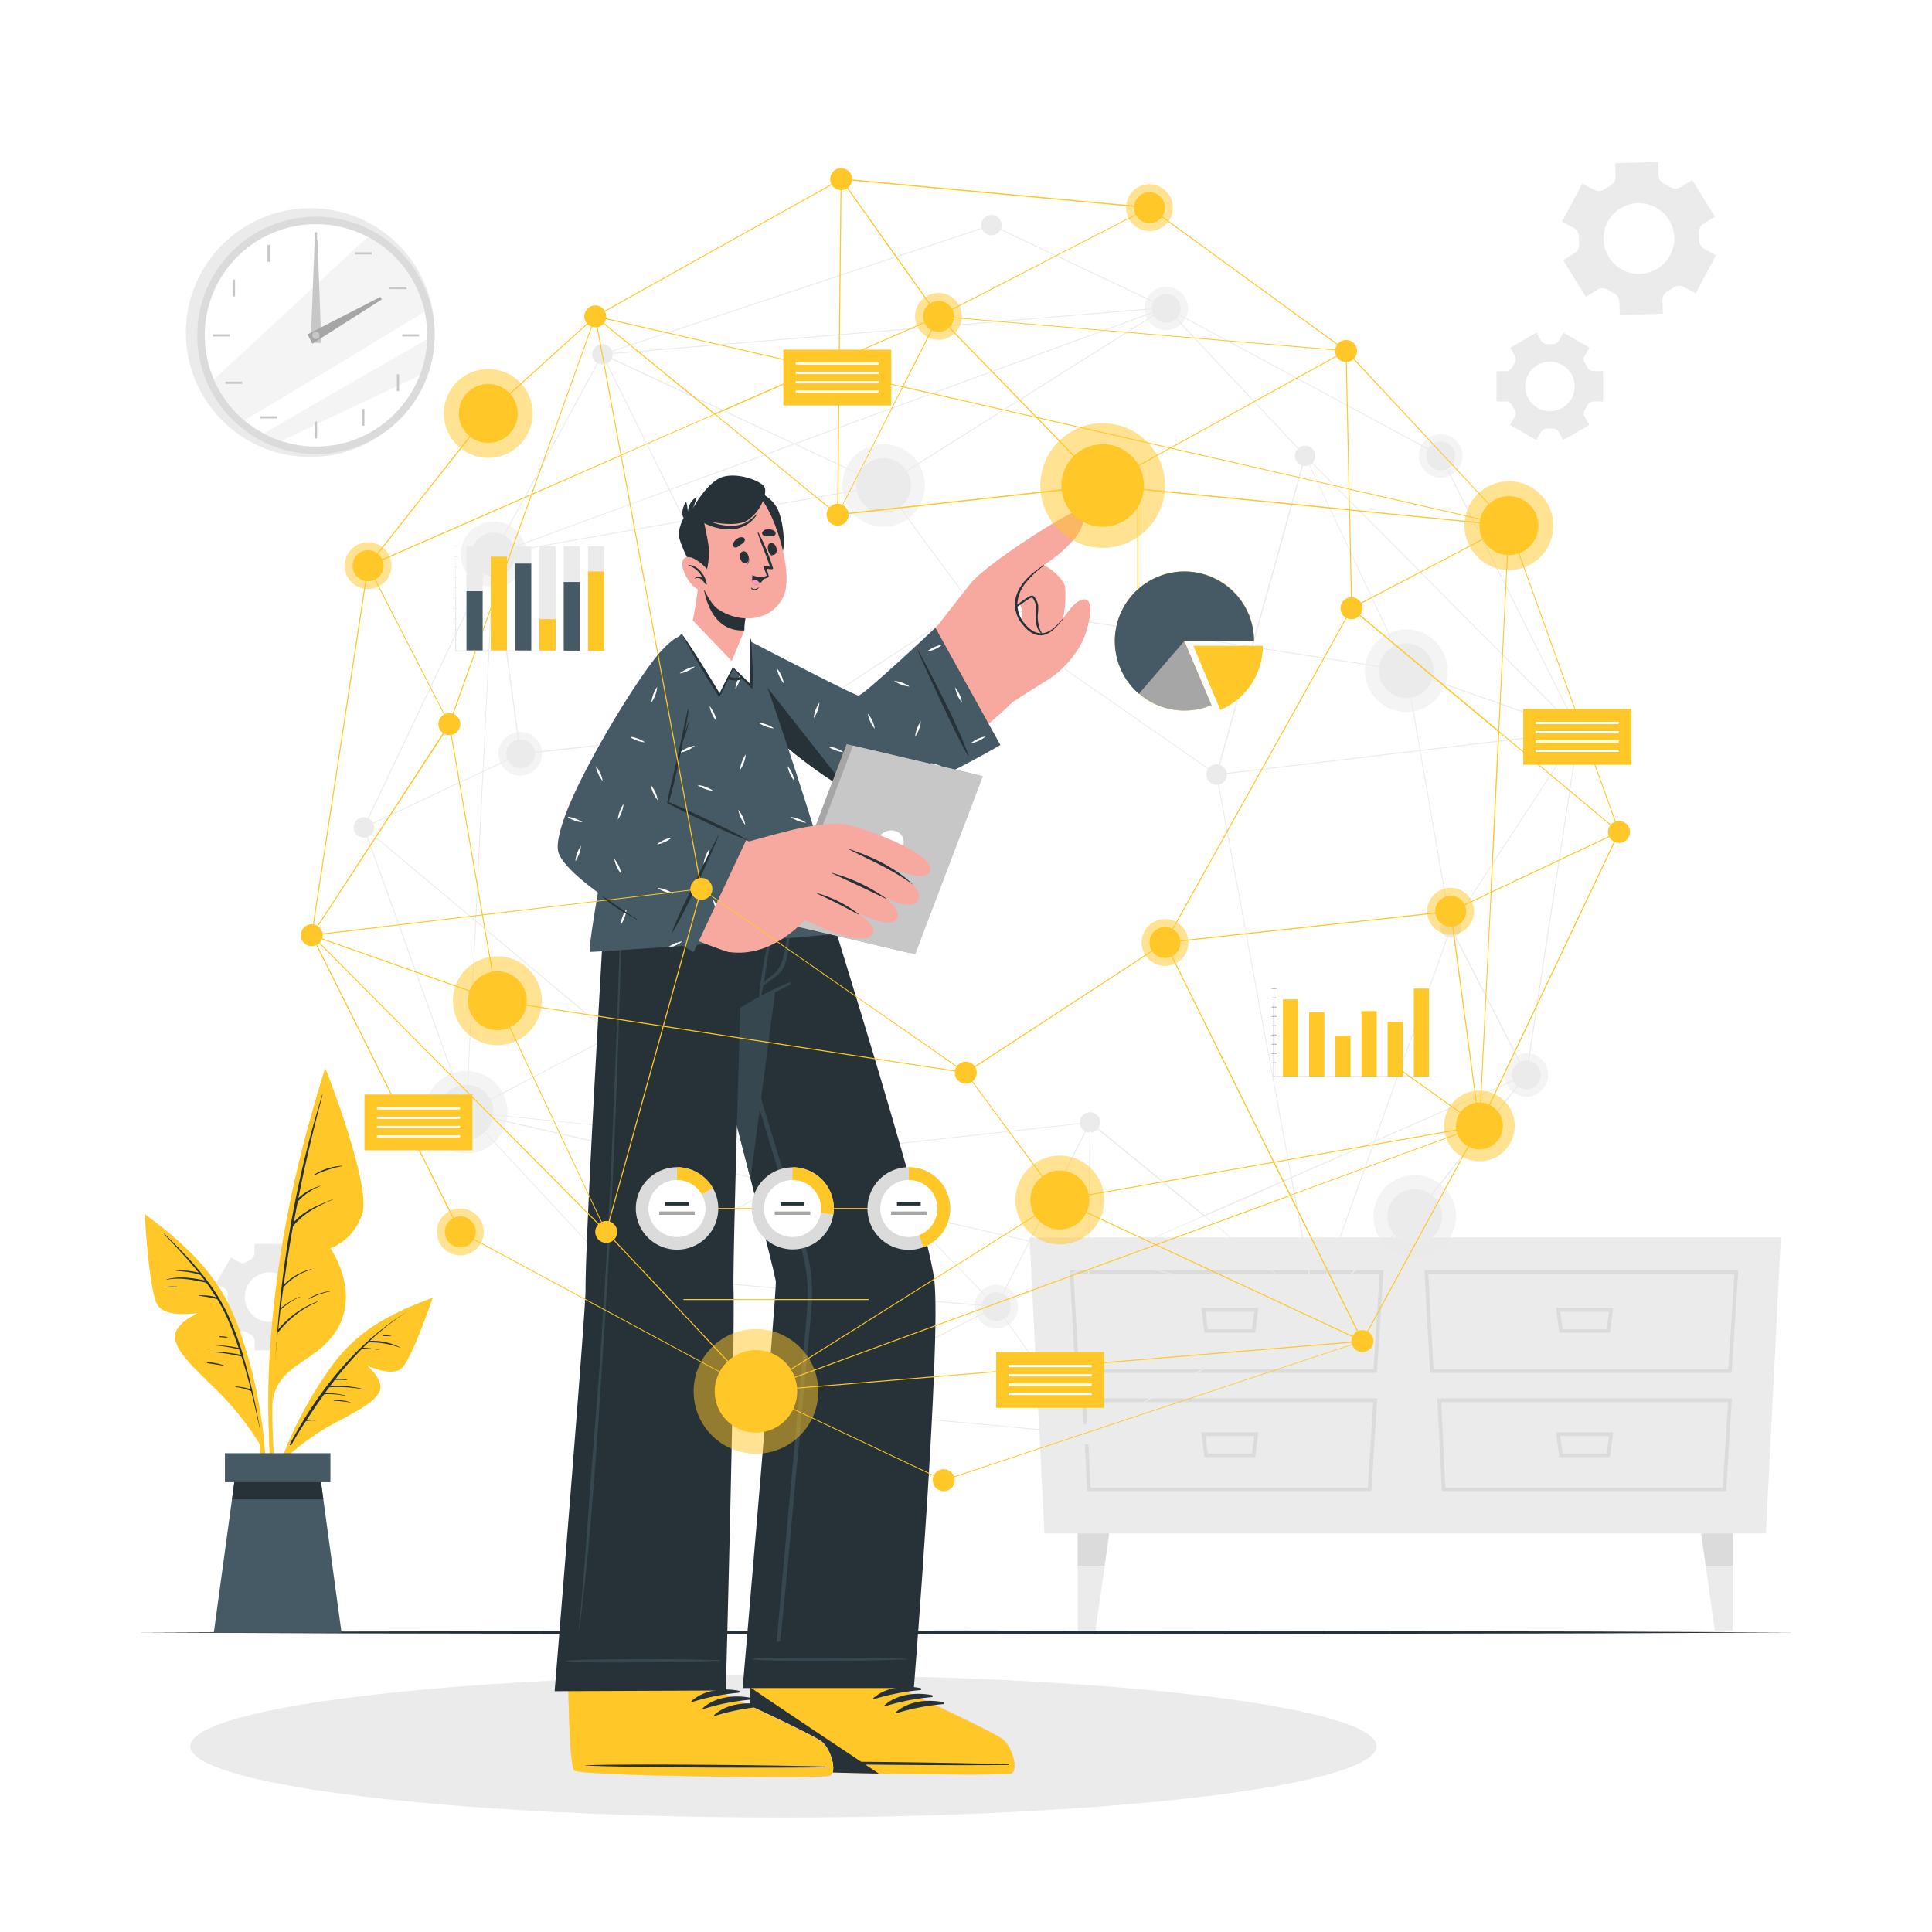 <svg class="animated" id="freepik_stories-data-points" xmlns="http://www.w3.org/2000/svg" viewBox="0 0 500 500" version="1.1" xmlns:xlink="http://www.w3.org/1999/xlink" xmlns:svgjs="http://svgjs.com/svgjs"><style>svg#freepik_stories-data-points:not(.animated) .animable {opacity: 0;}svg#freepik_stories-data-points.animated #freepik--data-points--inject-5 {animation: 10s Infinite  linear spin;animation-delay: .5s;}         @keyframes spin {             from {                 transform: rotate(0);               }               to {                 transform: rotate(360deg);               }         }     </style><g id="freepik--background-complete--inject-5" class="animable" style="transform-origin: 251.265px 231.94px;"><path d="M435,48.42a2.67,2.67,0,0,1-2.79,0l-.71-.41-.74-.37a2.64,2.64,0,0,1-1.55-2.3l-.11-3.43L418,42.24l.11,3.42a2.65,2.65,0,0,1-1.41,2.41c-.48.27-1,.56-1.41.88a2.64,2.64,0,0,1-2.77.17l-3-1.61-5.28,9.84,3,1.62a2.64,2.64,0,0,1,1.38,2.4,15.44,15.44,0,0,0,.06,1.67,2.66,2.66,0,0,1-1.23,2.5l-2.91,1.8,5.88,9.49L413.31,75a2.63,2.63,0,0,1,2.77,0c.24.14.47.28.72.41l.73.37a2.66,2.66,0,0,1,1.56,2.31l.1,3.43,11.16-.35-.11-3.42a2.68,2.68,0,0,1,1.4-2.41,13.94,13.94,0,0,0,1.42-.88,2.65,2.65,0,0,1,2.78-.17l3,1.61,5.28-9.84-3-1.62a2.66,2.66,0,0,1-1.38-2.41c0-.56,0-1.11-.05-1.67a2.62,2.62,0,0,1,1.23-2.49l2.9-1.8-5.88-9.49Zm-2.8,17.63a9.15,9.15,0,1,1-3.74-12.39A9.15,9.15,0,0,1,432.22,66.05Z" style="fill: rgb(235, 235, 235); transform-origin: 424.18px 61.715px;" id="el2p95hc6w92t" class="animable"></path><path d="M403.42,88.15a1.85,1.85,0,0,1-1.72.91h-1.16a1.84,1.84,0,0,1-1.72-.9l-1.2-2.08L390.85,90,392,92.07a1.85,1.85,0,0,1-.06,2,10.08,10.08,0,0,0-.59,1,1.85,1.85,0,0,1-1.65,1h-2.4v7.83h2.4a1.86,1.86,0,0,1,1.65,1,9.19,9.19,0,0,0,.59,1,1.85,1.85,0,0,1,.06,2l-1.19,2.08,6.77,3.91,1.21-2.09a1.86,1.86,0,0,1,1.72-.9h1.15a1.85,1.85,0,0,1,1.72.91l1.2,2.08,6.78-3.91-1.2-2.07a1.85,1.85,0,0,1,.07-2c.21-.33.4-.67.58-1a1.85,1.85,0,0,1,1.65-1h2.4V96.05h-2.4a1.85,1.85,0,0,1-1.65-1c-.18-.35-.37-.68-.58-1a1.85,1.85,0,0,1-.07-2L411.4,90l-6.78-3.91ZM407.53,100a6.41,6.41,0,1,1-6.41-6.4A6.41,6.41,0,0,1,407.53,100Z" style="fill: rgb(235, 235, 235); transform-origin: 401.08px 99.985px;" id="elzpwivintjdk" class="animable"></path><path d="M81.57,338a1.87,1.87,0,0,1-.91-1.73c0-.19,0-.38,0-.58s0-.39,0-.58a1.85,1.85,0,0,1,.91-1.72l2.08-1.2-3.91-6.77-2.08,1.2a1.87,1.87,0,0,1-2-.07c-.33-.21-.66-.41-1-.59a1.87,1.87,0,0,1-1-1.65v-2.39H65.85v2.39a1.85,1.85,0,0,1-1,1.65c-.35.18-.68.38-1,.59a1.87,1.87,0,0,1-2,.07l-2.08-1.2-3.91,6.77L58,333.36a1.87,1.87,0,0,1,.91,1.72c0,.19,0,.38,0,.57s0,.39,0,.58A1.87,1.87,0,0,1,58,338l-2.09,1.2,3.91,6.78,2.08-1.2a1.85,1.85,0,0,1,2,.07,9.12,9.12,0,0,0,1,.58,1.86,1.86,0,0,1,1,1.66v2.39h7.82V347a1.87,1.87,0,0,1,1-1.66,10.29,10.29,0,0,0,1-.58,1.84,1.84,0,0,1,1.94-.07l2.08,1.2,3.91-6.78Zm-11.81,4.1a6.41,6.41,0,1,1,6.41-6.41A6.42,6.42,0,0,1,69.76,342.06Z" style="fill: rgb(235, 235, 235); transform-origin: 69.755px 335.7px;" id="elshreey15zq" class="animable"></path><polygon points="270.31 396.85 457.01 396.85 460.89 320.25 266.43 320.25 270.31 396.85" style="fill: rgb(235, 235, 235); transform-origin: 363.66px 358.55px;" id="elvnaqb7bw0e7" class="animable"></polygon><path d="M448.16,355.31H370.11l-1.47-26.59h81.23ZM371,354.37h76.28l1.58-24.71H369.64Z" style="fill: rgb(219, 219, 219); transform-origin: 409.255px 342.015px;" id="elb0okis0a3w" class="animable"></path><path d="M446.72,385.91H373.17l-1.2-24h76.25ZM374.06,385h71.78l1.38-22.13H373Z" style="fill: rgb(219, 219, 219); transform-origin: 410.095px 373.91px;" id="elb3katw1dr6c" class="animable"></path><path d="M416.65,344.9H403.53l-.82-6.42h14.77ZM404.36,344h11.46l.59-4.53H403.78Z" style="fill: rgb(219, 219, 219); transform-origin: 410.095px 341.69px;" id="ely3bclabxwwn" class="animable"></path><path d="M416.65,377.11H403.53l-.82-6.41h14.77Zm-12.29-.94h11.46l.59-4.53H403.78Z" style="fill: rgb(219, 219, 219); transform-origin: 410.095px 373.905px;" id="el50061ioadye" class="animable"></path><path d="M356.35,355.31H278.3l-1.47-26.59h81.23Zm-77.16-.94h76.28l1.58-24.71H277.83Z" style="fill: rgb(219, 219, 219); transform-origin: 317.445px 342.015px;" id="el3aak2fz8eni" class="animable"></path><path d="M354.91,385.91H281.35l-1.19-24h76.25ZM282.25,385H354l1.39-22.13H281.15Z" style="fill: rgb(219, 219, 219); transform-origin: 318.285px 373.91px;" id="elo1t8pglt6lk" class="animable"></path><path d="M324.84,344.9H311.72l-.82-6.42h14.77ZM312.55,344H324l.59-4.53H312Z" style="fill: rgb(219, 219, 219); transform-origin: 318.285px 341.69px;" id="eljqzcp7ig8ps" class="animable"></path><path d="M324.84,377.11H311.72l-.82-6.41h14.77Zm-12.29-.94H324l.59-4.53H312Z" style="fill: rgb(219, 219, 219); transform-origin: 318.285px 373.905px;" id="elsork08g6dip" class="animable"></path><polygon points="287.05 396.85 285.88 405.2 283.52 421.97 278.91 421.97 278.91 396.85 287.05 396.85" style="fill: rgb(235, 235, 235); transform-origin: 282.98px 409.41px;" id="elpilpjf9yf6" class="animable"></polygon><polygon points="287.05 396.85 285.88 405.2 278.91 405.2 278.91 396.85 287.05 396.85" style="fill: rgb(219, 219, 219); transform-origin: 282.98px 401.025px;" id="elpf9xug5zvb" class="animable"></polygon><polygon points="440.27 396.85 441.44 405.2 443.8 421.97 448.41 421.97 448.41 396.85 440.27 396.85" style="fill: rgb(235, 235, 235); transform-origin: 444.34px 409.41px;" id="eliwzhbktmv0b" class="animable"></polygon><polygon points="440.27 396.85 441.44 405.2 448.41 405.2 448.41 396.85 440.27 396.85" style="fill: rgb(219, 219, 219); transform-origin: 444.34px 401.025px;" id="elyxzr02roc1" class="animable"></polygon><g id="elfgdvwe2krpd"><circle cx="120.66" cy="287.84" r="10.69" style="fill: rgb(235, 235, 235); opacity: 0.5; transform-origin: 120.66px 287.84px;" class="animable"></circle></g><path d="M113.59,287.84a7.08,7.08,0,1,1,7.07,7.07A7.07,7.07,0,0,1,113.59,287.84Z" style="fill: rgb(235, 235, 235); transform-origin: 120.67px 287.83px;" id="elas7hf9raeyk" class="animable"></path><g id="elwp75i32th3o"><circle cx="228.67" cy="125.64" r="10.69" style="fill: rgb(235, 235, 235); opacity: 0.5; transform-origin: 228.67px 125.64px;" class="animable"></circle></g><circle cx="228.67" cy="125.64" r="7.08" style="fill: rgb(235, 235, 235); transform-origin: 228.67px 125.64px;" id="elziqjfoshnkm" class="animable"></circle><g id="el8m8kpsbfmzn"><circle cx="363.95" cy="173.57" r="10.69" style="fill: rgb(235, 235, 235); opacity: 0.5; transform-origin: 363.95px 173.57px;" class="animable"></circle></g><circle cx="363.95" cy="173.57" r="7.08" style="fill: rgb(235, 235, 235); transform-origin: 363.95px 173.57px;" id="elv4qsg229lk" class="animable"></circle><g id="ellcfyqz43r2"><circle cx="366.13" cy="314.81" r="10.69" style="fill: rgb(235, 235, 235); opacity: 0.5; transform-origin: 366.13px 314.81px;" class="animable"></circle></g><path d="M359.05,314.81a7.08,7.08,0,1,1,7.08,7.08A7.08,7.08,0,0,1,359.05,314.81Z" style="fill: rgb(235, 235, 235); transform-origin: 366.13px 314.81px;" id="el4p17rkaz3xq" class="animable"></path><g id="ell0827znt41"><circle cx="127.75" cy="143.46" r="8.51" style="fill: rgb(235, 235, 235); opacity: 0.5; transform-origin: 127.75px 143.46px;" class="animable"></circle></g><circle cx="127.75" cy="143.46" r="5.63" style="fill: rgb(235, 235, 235); transform-origin: 127.75px 143.46px;" id="elv68ui1d5xmj" class="animable"></circle><g id="elvkt68mbvpt"><circle cx="395.03" cy="278.2" r="5.63" style="fill: rgb(235, 235, 235); opacity: 0.5; transform-origin: 395.03px 278.2px;" class="animable"></circle></g><path d="M391.3,278.2a3.73,3.73,0,1,1,3.73,3.73A3.73,3.73,0,0,1,391.3,278.2Z" style="fill: rgb(235, 235, 235); transform-origin: 395.03px 278.2px;" id="elrdx9jws8yf" class="animable"></path><g id="elztlb079y7u"><path d="M129,195.08a5.64,5.64,0,1,1,5.63,5.63A5.63,5.63,0,0,1,129,195.08Z" style="fill: rgb(235, 235, 235); opacity: 0.5; transform-origin: 134.64px 195.07px;" class="animable"></path></g><path d="M131,195.08a3.73,3.73,0,1,1,3.72,3.73A3.72,3.72,0,0,1,131,195.08Z" style="fill: rgb(235, 235, 235); transform-origin: 134.73px 195.08px;" id="elr2qxtc3xru" class="animable"></path><g id="elvfhxiovtq6"><path d="M212.73,297.45a5.63,5.63,0,1,1,5.63,5.63A5.64,5.64,0,0,1,212.73,297.45Z" style="fill: rgb(235, 235, 235); opacity: 0.5; transform-origin: 218.36px 297.45px;" class="animable"></path></g><path d="M214.63,297.45a3.73,3.73,0,1,1,3.73,3.73A3.73,3.73,0,0,1,214.63,297.45Z" style="fill: rgb(235, 235, 235); transform-origin: 218.36px 297.45px;" id="elyzhjlxwai3" class="animable"></path><g id="elbddxwmq7gq"><path d="M197.74,187.57a5.63,5.63,0,1,1,5.63,5.64A5.63,5.63,0,0,1,197.74,187.57Z" style="fill: rgb(235, 235, 235); opacity: 0.5; transform-origin: 203.37px 187.58px;" class="animable"></path></g><path d="M199.64,187.57a3.73,3.73,0,1,1,3.73,3.73A3.73,3.73,0,0,1,199.64,187.57Z" style="fill: rgb(235, 235, 235); transform-origin: 203.37px 187.57px;" id="elu9db9frsplf" class="animable"></path><g id="elrh5wxyafegh"><path d="M296.2,79.8a5.63,5.63,0,1,1,5.63,5.64A5.63,5.63,0,0,1,296.2,79.8Z" style="fill: rgb(235, 235, 235); opacity: 0.5; transform-origin: 301.83px 79.81px;" class="animable"></path></g><path d="M298.1,79.8a3.73,3.73,0,1,1,3.73,3.73A3.73,3.73,0,0,1,298.1,79.8Z" style="fill: rgb(235, 235, 235); transform-origin: 301.83px 79.8px;" id="el86jye7glibo" class="animable"></path><g id="el68ropud55cb"><circle cx="372.85" cy="117.97" r="5.63" style="fill: rgb(235, 235, 235); opacity: 0.5; transform-origin: 372.85px 117.97px;" class="animable"></circle></g><path d="M369.12,118a3.73,3.73,0,1,1,3.73,3.73A3.73,3.73,0,0,1,369.12,118Z" style="fill: rgb(235, 235, 235); transform-origin: 372.85px 118px;" id="el61c5xpjxdra" class="animable"></path><g id="ele68s44rbmre"><path d="M252.21,338.15a5.64,5.64,0,1,1,5.64,5.64A5.64,5.64,0,0,1,252.21,338.15Z" style="fill: rgb(235, 235, 235); opacity: 0.5; transform-origin: 257.85px 338.15px;" class="animable"></path></g><path d="M254.12,338.15a3.73,3.73,0,1,1,3.73,3.73A3.73,3.73,0,0,1,254.12,338.15Z" style="fill: rgb(235, 235, 235); transform-origin: 257.85px 338.15px;" id="eldv91055gd" class="animable"></path><g id="eluvop5mmlwe"><path d="M201.47,364.31a5.63,5.63,0,1,1,5.63,5.63A5.64,5.64,0,0,1,201.47,364.31Z" style="fill: rgb(235, 235, 235); opacity: 0.5; transform-origin: 207.1px 364.31px;" class="animable"></path></g><path d="M203.37,364.31A3.73,3.73,0,1,1,207.1,368,3.73,3.73,0,0,1,203.37,364.31Z" style="fill: rgb(235, 235, 235); transform-origin: 207.1px 364.27px;" id="elx3s3x9ri01" class="animable"></path><path d="M155.89,268a2.64,2.64,0,1,1,2.63,2.64A2.63,2.63,0,0,1,155.89,268Z" style="fill: rgb(235, 235, 235); transform-origin: 158.53px 268px;" id="elkj6mm3euqmi" class="animable"></path><circle cx="337.76" cy="117.97" r="2.64" style="fill: rgb(235, 235, 235); transform-origin: 337.76px 117.97px;" id="elwcygkq1gh8f" class="animable"></circle><path d="M337.76,338.15a2.64,2.64,0,1,1,2.64,2.64A2.64,2.64,0,0,1,337.76,338.15Z" style="fill: rgb(235, 235, 235); transform-origin: 340.4px 338.15px;" id="elr37v1n4szq8" class="animable"></path><path d="M372.85,240.1a2.64,2.64,0,1,1,2.64,2.63A2.64,2.64,0,0,1,372.85,240.1Z" style="fill: rgb(235, 235, 235); transform-origin: 375.49px 240.09px;" id="ely8b19isprc9" class="animable"></path><path d="M91.55,214.17a2.64,2.64,0,1,1,2.64,2.63A2.64,2.64,0,0,1,91.55,214.17Z" style="fill: rgb(235, 235, 235); transform-origin: 94.19px 214.16px;" id="el9yb1fs9q6mh" class="animable"></path><path d="M312.23,200.46a2.64,2.64,0,1,1,2.64,2.64A2.64,2.64,0,0,1,312.23,200.46Z" style="fill: rgb(235, 235, 235); transform-origin: 314.87px 200.46px;" id="el2t2xvtlvo1t" class="animable"></path><path d="M406,189.32a2.64,2.64,0,1,1,2.63,2.64A2.63,2.63,0,0,1,406,189.32Z" style="fill: rgb(235, 235, 235); transform-origin: 408.64px 189.32px;" id="eltph4sdp3xt9" class="animable"></path><path d="M153.25,91.71a2.64,2.64,0,1,1,2.64,2.64A2.64,2.64,0,0,1,153.25,91.71Z" style="fill: rgb(235, 235, 235); transform-origin: 155.89px 91.71px;" id="el5ze3fdafx0a" class="animable"></path><path d="M248.65,156.28a2.64,2.64,0,1,1,2.64,2.63A2.64,2.64,0,0,1,248.65,156.28Z" style="fill: rgb(235, 235, 235); transform-origin: 251.29px 156.27px;" id="elpgr1p93xsrr" class="animable"></path><circle cx="256.59" cy="58.26" r="2.64" style="fill: rgb(235, 235, 235); transform-origin: 256.59px 58.26px;" id="elmwww1prdmah" class="animable"></circle><circle cx="282.1" cy="290.47" r="2.64" style="fill: rgb(235, 235, 235); transform-origin: 282.1px 290.47px;" id="elx1uq8nian4o" class="animable"></circle><path d="M278.63,371.17a2.64,2.64,0,1,1,2.63,2.64A2.64,2.64,0,0,1,278.63,371.17Z" style="fill: rgb(235, 235, 235); transform-origin: 281.27px 371.17px;" id="el4kz5169vaf8" class="animable"></path><path d="M157.19,329.88a2.64,2.64,0,1,1,2.63,2.64A2.63,2.63,0,0,1,157.19,329.88Z" style="fill: rgb(235, 235, 235); transform-origin: 159.83px 329.88px;" id="elh058qb66oxi" class="animable"></path><path d="M301.77,79.47l.06.07,36,38.35,70.87,71.39v.06l-13.56,88.91,0,0-28.9,36.61-25.75,23.36-59.24,33.08-.06-.08-23.42-33-39.41-40.59L159.8,330l-.06-.07-39.18-42.08-26.5-73.72,0,0,33.59-70.76h.06l100.89-17.82ZM408.46,189.36l-70.78-71.31L301.73,79.77l-73,46L127.83,143.57l-33.52,70.6,26.46,73.6,39.08,42,58.53-32.4.06.06,39.49,40.67L281.3,371l59-33,25.71-23.32,28.87-36.58Z" style="fill: rgb(235, 235, 235); transform-origin: 251.38px 225.385px;" id="elmlogder1rn" class="animable"></path><path d="M155.84,91.56l.1,0,72.8,34,0,0,22.61,30.62,63.43,44.09,22.93-82.64.13.28,26.21,55.63,11.54,66.56v0l-35.13,98.15-.1,0-73.85-16.91-8.61,16.92h-.07L159.71,330v-.1l-.7-33.15L120.64,288l0-.23,38.22,3.78-.49-23.56v0l44.74-80.21-68.59,7.5v-.11l-6.93-51.66,0,0Zm72.75,34.17L155.94,91.86l-28.07,51.62,6.9,51.47,68.81-7.52-.11.2L158.64,268l.49,23.52,59.24,5.85,63.93-7-.09.2-15.58,30.61L340.32,338l35.05-97.93L363.84,173.6l-26-55.3-22.86,82.35-.13-.09-63.61-44.21Zm-69.68,166-36.44-3.6L159,296.5ZM266.4,321.09l15.5-30.48-63.53,7-59.23-5.85.1,4.8Zm-.11.21-107-24.51.7,33L257.78,338Z" style="fill: rgb(235, 235, 235); transform-origin: 248.115px 214.91px;" id="el1vbquwo731q" class="animable"></path><polygon points="159.89 329.79 207.17 364.21 207.03 364.4 159.75 329.98 159.89 329.79" style="fill: rgb(235, 235, 235); transform-origin: 183.46px 347.095px;" id="elu1das4fdmlj" class="animable"></polygon><path d="M256.6,58.13l0,0L301.77,79.5l.82-.07-.56.21,70.91,38.25v0l35.72,71.31.42.15-.44.05-33,50.67,19.57,38.16-.12.05-60.73,26.54,6.23,33.59-.25-.2-28.69-23.47-29.8,13-.45,43.5h-.13l-74.56-6.9.35-.19,50.75-26.15,23.81-10.4.39-37.42.19.15,29.49,24.12,22.41-9.79L314.73,200.36h.12l93.22-11.08-44.16-15.59L251.31,156.4l-48,31.34-.06-.11-30.07-60.72-45.33,16.64-2.74,55.91,9.5-4.48.1.21-9.61,4.53-1.9,38.57L158.73,268l-.15.08-38,19.95L123,238.39,94,214.14l.17-.08,30.74-14.49,2.76-56.19.07,0,45.38-16.65L155.71,91.61h.15Zm44.71,21.41L256.58,58.38,156.84,91.51Zm71.45,38.52-71-38.32L173.41,126.83l30,60.57,47.84-31.24h.05L364,173.45l44.38,15.67Zm-199.45,8.56L300.9,79.8l-144.83,12ZM394.87,278.14l-19.52-38,0-.06,33-50.56L315,200.57l19.29,104ZM123,238.1l1.88-38.27L94.4,214.19ZM158.32,268,123.2,238.58l-2.41,49.06Zm153.11,46.66-29.21-23.89-.39,36.82Zm28.79,23.25-6.1-32.92-22.25,9.73ZM281.15,371l.45-43.14-23.71,10.36-50.39,26Z" style="fill: rgb(235, 235, 235); transform-origin: 251.54px 214.685px;" id="elzhm95qgr61l" class="animable"></path><g id="elsvnhv9hlhy"><circle cx="80.3" cy="86.08" r="32.2" style="fill: rgb(235, 235, 235); transform-origin: 80.3px 86.08px; transform: rotate(-13.1deg);" class="animable"></circle></g><g id="elp6li3mfzm5s"><circle cx="81.77" cy="86.79" r="30.72" style="fill: rgb(219, 219, 219); transform-origin: 81.77px 86.79px; transform: rotate(-13.11deg);" class="animable"></circle></g><g id="eljhnzu4yvwat"><circle cx="81.77" cy="86.79" r="28.78" style="fill: rgb(255, 255, 255); transform-origin: 81.77px 86.79px; transform: rotate(-22.09deg);" class="animable"></circle></g><g id="elv4m7teetnw"><path d="M109.9,80.69c-13.1,7.94-34.65,21-46.69,28.11a29,29,0,0,1-7.86-10.58L95.17,61.31A28.86,28.86,0,0,1,109.9,80.69Z" style="fill: rgb(235, 235, 235); opacity: 0.5; transform-origin: 82.625px 85.055px;" class="animable"></path></g><g id="elj05tf6fetra"><path d="M110.53,87.8a28.47,28.47,0,0,1-1.9,9.35l-35.9,17a28,28,0,0,1-4.53-1.95C79,105.91,98.86,94.51,110.53,87.8Z" style="fill: rgb(235, 235, 235); opacity: 0.5; transform-origin: 89.365px 100.975px;" class="animable"></path></g><rect x="81.49" y="60.1" width="0.56" height="4.36" style="fill: rgb(199, 199, 199); transform-origin: 81.77px 62.28px;" id="el88ajz4t1pun" class="animable"></rect><g id="elonibwu6c57"><rect x="69.24" y="63.38" width="0.56" height="4.36" style="fill: rgb(199, 199, 199); transform-origin: 69.52px 65.56px; transform: rotate(-30deg);" class="animable"></rect></g><g id="elc4wgdttn8sl"><rect x="60.27" y="72.36" width="0.56" height="4.36" style="fill: rgb(199, 199, 199); transform-origin: 60.55px 74.54px; transform: rotate(-60deg);" class="animable"></rect></g><rect x="55.08" y="86.52" width="4.36" height="0.56" style="fill: rgb(199, 199, 199); transform-origin: 57.26px 86.8px;" id="elnwvi13c80oq" class="animable"></rect><g id="elbivzl8sks49"><rect x="58.36" y="98.77" width="4.36" height="0.56" style="fill: rgb(199, 199, 199); transform-origin: 60.54px 99.05px; transform: rotate(-30deg);" class="animable"></rect></g><g id="el3g4yu0jh9dt"><rect x="67.34" y="107.74" width="4.36" height="0.56" style="fill: rgb(199, 199, 199); transform-origin: 69.52px 108.02px; transform: rotate(-60.04deg);" class="animable"></rect></g><rect x="81.49" y="109.12" width="0.56" height="4.36" style="fill: rgb(199, 199, 199); transform-origin: 81.77px 111.3px;" id="elpu8rynq6xuj" class="animable"></rect><g id="elgjdq21dq11r"><rect x="93.75" y="105.84" width="0.56" height="4.36" style="fill: rgb(199, 199, 199); transform-origin: 94.03px 108.02px; transform: rotate(-30deg);" class="animable"></rect></g><g id="elb2uuj380pge"><rect x="102.72" y="96.87" width="0.56" height="4.36" style="fill: rgb(199, 199, 199); transform-origin: 103px 99.05px; transform: rotate(-60deg);" class="animable"></rect></g><rect x="104.1" y="86.52" width="4.36" height="0.56" style="fill: rgb(199, 199, 199); transform-origin: 106.28px 86.8px;" id="ely1dyxwnil0b" class="animable"></rect><g id="eluo3b5v3h5hk"><rect x="100.82" y="74.26" width="4.36" height="0.56" style="fill: rgb(199, 199, 199); transform-origin: 103px 74.54px; transform: rotate(-30.01deg);" class="animable"></rect></g><g id="elj1qew5z27ie"><rect x="91.85" y="65.29" width="4.36" height="0.56" style="fill: rgb(199, 199, 199); transform-origin: 94.03px 65.57px; transform: rotate(-60.03deg);" class="animable"></rect></g><polygon points="82.19 62.08 83.14 88.74 80.41 88.7 81.45 62.07 82.19 62.08" style="fill: rgb(199, 199, 199); transform-origin: 81.775px 75.405px;" id="elgnrwqpwj9h" class="animable"></polygon><polygon points="98.8 77.5 80.86 88.94 79.56 86.55 98.44 76.84 98.8 77.5" style="fill: rgb(166, 166, 166); transform-origin: 89.18px 82.89px;" id="elyeqwilis3wa" class="animable"></polygon><circle cx="81.77" cy="86.79" r="0.93" style="fill: rgb(199, 199, 199); transform-origin: 81.77px 86.79px;" id="elbz2fvf2y957" class="animable"></circle></g><g id="freepik--Shadow--inject-5" class="animable" style="transform-origin: 202.75px 451.92px;"><ellipse cx="202.75" cy="451.92" rx="153.5" ry="18.45" style="fill: rgb(235, 235, 235); transform-origin: 202.75px 451.92px;" id="elsdttily3xht" class="animable"></ellipse></g><g id="freepik--Floor--inject-5" class="animable" style="transform-origin: 250px 422.48px;"><polygon points="35.07 422.48 88.8 422.24 142.53 422.15 250 421.98 357.47 422.15 411.2 422.23 464.93 422.48 411.2 422.72 357.47 422.81 250 422.98 142.53 422.81 88.8 422.72 35.07 422.48" style="fill: rgb(38, 50, 56); transform-origin: 250px 422.48px;" id="elbk9l12i9xu" class="animable"></polygon></g><g id="freepik--Plant--inject-5" class="animable" style="transform-origin: 74.725px 349.637px;"><path d="M69.59,371.35a215.63,215.63,0,0,1,.31-22.74A290,290,0,0,1,77,302.29c2-8.57,4.43-17,7-25.42.07-.25.48-.18.41.08-7.88,29.68-14.35,60.3-13.9,91.15.12,8.64,1.12,17.12,1.94,25.69,0,.23-.35.33-.41.09A130,130,0,0,1,69.59,371.35Z" style="fill: rgb(255, 199, 39); transform-origin: 76.921px 335.366px;" id="elrfy96pa05zj" class="animable"></path><path d="M84.42,277s11.94,30.31,9.27,37.43S85.5,323,85.5,323s7.31,10.43,2.2,20.21-16.44,9.32-17.2,20.41C70.5,363.64,69.87,317.27,84.42,277Z" style="fill: rgb(255, 199, 39); transform-origin: 82.288px 320.31px;" id="el9otg8su7ns" class="animable"></path><path d="M71.8,344.49a.26.26,0,0,1,0-.15,277.72,277.72,0,0,1,11.58-61c0-.06.12,0,.1,0-2.36,8.87-4.47,17.78-6.27,26.74a13.34,13.34,0,0,1,5.7-3.18s.06.05,0,.07A15,15,0,0,0,77.06,311q-.53,2.63-1,5.27c2.67-3,6.37-4.46,10.07-5.87a0,0,0,1,1,0,.08c-3.85,1.57-7.69,3.6-10.31,6.92q-1.36,7.54-2.39,15.14a14.36,14.36,0,0,1,7.12-4.08c.08,0,.12.1,0,.12a15,15,0,0,0-7.22,4.63s0,0,0,0c-.24,1.78-.47,3.57-.68,5.35a18.5,18.5,0,0,1,5-3s.08.06,0,.08a17.08,17.08,0,0,0-5,3.31s0,0-.06,0c-.2,1.7-.4,3.4-.57,5.1a24.16,24.16,0,0,1,10.12-7.23.07.07,0,0,1,0,.12,26.22,26.22,0,0,0-10,7.68.24.24,0,0,1-.25.08c-.26,2.6-.49,5.22-.69,7.83,0,0-.06,0,0,0Q71.48,348.51,71.8,344.49Z" style="fill: rgb(38, 50, 56); transform-origin: 78.652px 317.922px;" id="elfylpi7og6do" class="animable"></path><path d="M81.39,303.94a14.88,14.88,0,0,1,7.18-2.23c.06,0,.06.08,0,.09a28.44,28.44,0,0,0-7.09,2.31C81.38,304.16,81.3,304,81.39,303.94Z" style="fill: rgb(38, 50, 56); transform-origin: 84.983px 302.915px;" id="elo45oxnn02r" class="animable"></path><path d="M79.94,336a14.94,14.94,0,0,1,5.39-1.84c.06,0,.07.09,0,.1A19.77,19.77,0,0,0,80,336.16C79.94,336.19,79.87,336.07,79.94,336Z" style="fill: rgb(38, 50, 56); transform-origin: 82.645px 335.162px;" id="el0445sb1s5nfc" class="animable"></path><path d="M38.21,314.87A81.08,81.08,0,0,1,52,327a49.81,49.81,0,0,1,9.7,16.44,123.16,123.16,0,0,1,7.22,39.31,95.94,95.94,0,0,1-2.13,22.1.21.21,0,0,1-.42-.07,124,124,0,0,0-.21-38.65c-2.05-12.53-5.27-26.17-13.24-36.36-4.34-5.55-9.75-9.91-15.1-14.42C37.56,315.06,37.92,314.67,38.21,314.87Z" style="fill: rgb(255, 199, 39); transform-origin: 53.335px 359.921px;" id="elxa7ox2a41kq" class="animable"></path><path d="M67.18,373.67a74.68,74.68,0,0,0-10.07-12.88c-6-6-11-10.21-11.78-14.16s6-6.86,6-6.86-8.27,1.49-10.53-2-3.35-23.56-3.35-23.56,15,10.73,22,25.78S67.18,373.67,67.18,373.67Z" style="fill: rgb(255, 199, 39); transform-origin: 52.315px 343.94px;" id="el6zbej345ezo" class="animable"></path><path d="M42.63,319.38c6.33,6.21,12.7,12.84,16.42,21A78.54,78.54,0,0,1,62.37,349h0l.57,1.79,0,.09a171.53,171.53,0,0,1,4.27,18.56s-.06.07-.06,0c-.65-3.13-1.37-6.3-2.17-9.45l-.08,0A13.19,13.19,0,0,0,61,359c-.09,0-.08-.17,0-.16a14.82,14.82,0,0,1,3.9.71c-.73-2.84-1.52-5.68-2.41-8.48a42.51,42.51,0,0,0-8.92-1.17,0,0,0,1,1,0,0,33.94,33.94,0,0,1,8.77.74l-.48-1.43a44.25,44.25,0,0,0-5.93-1,0,0,0,1,1,0-.06,29.11,29.11,0,0,1,5.81.7c-.82-2.42-1.7-4.8-2.68-7.13a43.4,43.4,0,0,0-2.84-5.51,35.78,35.78,0,0,0-4.82-.86s0-.08,0-.08a12.92,12.92,0,0,1,4.5.44c-.79-1.27-1.62-2.52-2.51-3.74h0c-3.38-.74-6.79-1.44-10.24-.79-.06,0-.08-.09,0-.1,3.28-.87,6.54-.37,9.81.28-.36-.48-.73-.94-1.09-1.41a22.4,22.4,0,0,0-6.3-1c-.05,0-.06-.06,0-.07a16.36,16.36,0,0,1,5.87.52c-2.78-3.46-5.86-6.71-8.91-9.93C42.37,319.32,42.48,319.23,42.63,319.38Z" style="fill: rgb(38, 50, 56); transform-origin: 54.831px 344.387px;" id="elu00mwd56i0h" class="animable"></path><path d="M42.8,333.07a14.25,14.25,0,0,1,3-.1c.12,0,.11.21,0,.21-1,0-2,0-3,0A.06.06,0,1,1,42.8,333.07Z" style="fill: rgb(38, 50, 56); transform-origin: 44.301px 333.059px;" id="elrtk5fmqqjcs" class="animable"></path><path d="M53.62,352.56a13.7,13.7,0,0,1,4.64.93s0,.08,0,.07c-1.53-.36-3.07-.51-4.62-.77A.12.12,0,0,1,53.62,352.56Z" style="fill: rgb(38, 50, 56); transform-origin: 55.901px 353.06px;" id="el48oedusuerd" class="animable"></path><path d="M56.87,345.83a9.93,9.93,0,0,1,2,.18.06.06,0,0,1,0,.12,10,10,0,0,1-2-.1A.1.1,0,0,1,56.87,345.83Z" style="fill: rgb(38, 50, 56); transform-origin: 57.849px 345.986px;" id="elpiajkx88uu" class="animable"></path><path d="M111.26,336.2a68.12,68.12,0,0,0-14,6.58,41.57,41.57,0,0,0-11.64,11.06A103.52,103.52,0,0,0,70.71,384a81,81,0,0,0-3.39,18.38.18.18,0,0,0,.36,0,104.53,104.53,0,0,1,9.1-31.22c4.56-9.67,10.32-20,19.13-26.36,4.79-3.49,10.18-5.77,15.55-8.19C111.74,336.5,111.54,336.1,111.26,336.2Z" style="fill: rgb(255, 199, 39); transform-origin: 89.457px 369.372px;" id="elj505yqw7qr" class="animable"></path><path d="M74.22,377.08A62.72,62.72,0,0,1,85.35,369c6.21-3.45,11.26-5.72,12.81-8.74s-3.26-6.93-3.26-6.93,6.34,3.11,9,.82S112,335.85,112,335.85s-14.65,5.21-23.8,15.77S74.22,377.08,74.22,377.08Z" style="fill: rgb(255, 199, 39); transform-origin: 93.11px 356.465px;" id="elnw5qmvor0ld" class="animable"></path><path d="M75,373.78c7.33-13.75,17.11-26.2,30.5-34.41h0a67.09,67.09,0,0,0-9.8,7.67,15.52,15.52,0,0,1,7.87,1.67,0,0,0,1,1,0,.08,21.55,21.55,0,0,0-8.1-1.37.19.19,0,0,1-.09,0c-.48.45-1,.9-1.41,1.37a24.91,24.91,0,0,1,4.21.56s0,.06,0,.05a22,22,0,0,0-4.44-.36,90.48,90.48,0,0,0-6.91,7.84,7,7,0,0,1,2.94.22.06.06,0,0,1,0,.11,15.71,15.71,0,0,0-3.14-.05c-.4.52-.81,1-1.2,1.54a28.66,28.66,0,0,1,8.89.86s0,.08,0,.07a35.87,35.87,0,0,0-9.13-.59c-.38.5-.73,1-1.1,1.51a19.28,19.28,0,0,1,5.29.6.06.06,0,0,1,0,.11,20.14,20.14,0,0,0-5.48-.43c-1.57,2.17-3.08,4.39-4.53,6.64a4.93,4.93,0,0,1,2.32.14s0,.07,0,.06a10.13,10.13,0,0,0-2.52.12q-2,3-3.77,6.15C75.17,374.09,74.89,374,75,373.78Z" style="fill: rgb(38, 50, 56); transform-origin: 90.238px 356.692px;" id="el44enz8cko3r" class="animable"></path><path d="M86.38,362.37a11.4,11.4,0,0,1,4.26.52,0,0,0,0,1,0,.07,33.48,33.48,0,0,0-4.24-.44A.08.08,0,0,1,86.38,362.37Z" style="fill: rgb(38, 50, 56); transform-origin: 88.488px 362.652px;" id="elasbdltvtucf" class="animable"></path><path d="M99.16,345.61a7.16,7.16,0,0,1,2,.12.06.06,0,1,1,0,.11c-.64-.07-1.28,0-1.93-.06C99.07,345.77,99.05,345.62,99.16,345.61Z" style="fill: rgb(38, 50, 56); transform-origin: 100.167px 345.716px;" id="el9wke0rz1wvc" class="animable"></path><polygon points="55.33 422.56 88.39 422.56 83.68 388.02 82.47 379.16 61.24 379.16 60.04 388.02 55.33 422.56" style="fill: rgb(69, 90, 100); transform-origin: 71.86px 400.86px;" id="elzmog4dwu7vc" class="animable"></polygon><polygon points="60.04 388.02 83.68 388.02 82.47 379.16 61.24 379.16 60.04 388.02" style="fill: rgb(38, 50, 56); transform-origin: 71.86px 383.59px;" id="elbtr7ixyawjt" class="animable"></polygon><g id="elczm8bkf0b"><rect x="58.21" y="376.09" width="27.3" height="7.5" style="fill: rgb(69, 90, 100); transform-origin: 71.86px 379.84px; transform: rotate(180deg);" class="animable"></rect></g></g><g id="freepik--Character--inject-5" class="animable" style="transform-origin: 212.852px 291.484px;"><path d="M261.6,459c-2.16.69-63.68-.1-66-1.62-.89-.57-1.29-9.54-1.47-20.39,0-.12,0-.23,0-.34,0-2.24-.07-4.54-.07-6.88,0-.32,0-.64,0-1l3-31.92,41.16.41-4.06,31.62-.05,1.25-.25,6.55,0,.67s23.41,10.84,25.79,12.78S263.76,458.31,261.6,459Z" style="fill: rgb(247, 169, 160); transform-origin: 228.322px 428.051px;" id="eljwskv1t2ln" class="animable"></path><path d="M261.6,459c-2.16.69-63.68-.1-66-1.62-.89-.57-1.29-9.54-1.47-20.39,0-.12,0-.23,0-.34,0-2.24-.07-4.54-.07-6.88,0-.32,0-.64,0-1l40.08.11-.05,1.25-.25,6.55,0,.67s23.41,10.84,25.79,12.78S263.76,458.31,261.6,459Z" style="fill: rgb(235, 235, 235); transform-origin: 228.32px 444.011px;" id="el2rwc6c6uyzy" class="animable"></path><path d="M261.61,459c-1.11.36-17.83.32-34.17,0-3.28-.06-6.55-.14-9.67-.22-11.65-.32-21.28-.8-22.17-1.39s-1.29-9.28-1.47-19.93c0-.15,0-.3,0-.45s0-.24,0-.35h0l39.65.07,0,.68s23.42,10.83,25.79,12.77S263.76,458.31,261.61,459Z" style="fill: rgb(255, 199, 39); transform-origin: 228.348px 447.958px;" id="elzd9kg4ufpu9" class="animable"></path><path d="M260.94,456.6c-10.37-.39-52.23-1-62.51-.58-.08,0-.08.06,0,.07,10.27.61,52.13.86,62.5.68C261.15,456.77,261.15,456.61,260.94,456.6Z" style="fill: rgb(38, 50, 56); transform-origin: 229.733px 456.353px;" id="ellezyvnex7gc" class="animable"></path><path d="M238.23,436.89c-4.07-.82-9.07-.25-12.23,2.61-.12.11,0,.29.17.25a57.38,57.38,0,0,1,12-2.35A.26.26,0,0,0,238.23,436.89Z" style="fill: rgb(38, 50, 56); transform-origin: 232.185px 438.152px;" id="el7w1inwvjhrq" class="animable"></path><path d="M241.15,438.7c-4.07-.81-9.07-.25-12.22,2.62-.13.11,0,.28.17.24a57.15,57.15,0,0,1,12-2.34A.26.26,0,0,0,241.15,438.7Z" style="fill: rgb(38, 50, 56); transform-origin: 235.13px 439.964px;" id="elhp44v13o7kb" class="animable"></path><path d="M244.08,440.52c-4.08-.82-9.07-.26-12.23,2.61-.12.11,0,.28.17.24a57.79,57.79,0,0,1,12-2.34A.26.26,0,0,0,244.08,440.52Z" style="fill: rgb(38, 50, 56); transform-origin: 238.035px 441.776px;" id="elcingr3xm0f6" class="animable"></path><path d="M227.44,459c-3.28-.06-6.55-.14-9.67-.22-11.65-.32-21.28-.8-22.17-1.39s-1.29-9.28-1.47-19.93c0-.15,0-.3,0-.45s0-.24,0-.35h0C199.59,440.45,218.73,453.19,227.44,459Z" style="fill: rgb(38, 50, 56); transform-origin: 210.785px 447.83px;" id="eltc0ytcly9rj" class="animable"></path><path d="M236.51,436.86H192.2s8.92-103.5,8.58-105.31c-.45-2.31-3.06-12.79-6.54-26.47-1.1-4.29-2.27-8.88-3.5-13.64-3.3-12.88-6.94-26.95-10.11-39.19-4.77-18.35-8.49-32.6-8.49-32.6H209.7s4.38,13.88,9.89,31.93c9,29.34,21,69.71,22.19,79.53C243.7,347,236.51,436.86,236.51,436.86Z" style="fill: rgb(38, 50, 56); transform-origin: 207.123px 328.255px;" id="elgolbpa7lce9" class="animable"></path><path d="M234.55,429.29c-6.77-.14-4.82-.19-11.59-.26-3.31,0-25.08-.22-28.17.29-.07,0-.07.13,0,.14,3.09.51,24.86.33,28.17.29,6.77-.06,4.82-.12,11.59-.26A.1.1,0,0,0,234.55,429.29Z" style="fill: rgb(55, 71, 79); transform-origin: 214.694px 429.398px;" id="elil0gxwwmjsq" class="animable"></path><path d="M209.11,325.23c-1.45-6.41-3.62-12.69-5.51-19Q197.84,287.09,192,268q-2.91-9.57-5.85-19.14-1.49-4.81-3-9.65c-1-3.14-2.11-6.26-3-9.43-.36-1.3-.56-.59-.1,1.05.94,3.31,1.86,6.62,2.82,9.91q2.86,9.8,5.76,19.58,5.78,19.47,11.63,38.92,2.93,9.75,5.86,19.5a78.47,78.47,0,0,1,2.4,9.43,43.69,43.69,0,0,1,.39,10.09c-.42,6.78-1.21,13.55-1.84,20.31s-1.25,13.56-1.88,20.34q-1.87,20.24-3.71,40.47c-.15,1.71-.3,3.42-.43,5.13-.05.57.82.53.88,0,1.46-13.34,2.58-26.72,3.83-40.08s2.49-26.59,3.73-39.88c.32-3.34.67-6.68.67-10A40.82,40.82,0,0,0,209.11,325.23Z" style="fill: rgb(55, 71, 79); transform-origin: 194.971px 327.015px;" id="el31zud4aob78" class="animable"></path><path d="M205.44,219.65c-2.61,20.17-7.58,58-11.2,85.43-8.48-33.25-22.1-85.43-22.1-85.43Z" style="fill: rgb(55, 71, 79); transform-origin: 188.79px 262.365px;" id="elrkm476gbw3" class="animable"></path><path d="M214.66,459.59c-2.16.7-63.69.13-66-1.38-.9-.56-1.34-9.53-1.56-20.38v-.34c-.05-2.24-.09-4.54-.1-6.88,0-.32,0-.64,0-1-.15-15.67,1-31.92,1-31.92l40.22.26-1.12,31.62,0,1.26-.23,6.54,0,.68s23.45,10.75,25.84,12.68S216.82,458.89,214.66,459.59Z" style="fill: rgb(247, 169, 160); transform-origin: 181.317px 428.788px;" id="elnzn1wjf7g69" class="animable"></path><path d="M214.66,459.59c-2.16.7-63.69.13-66-1.38-.9-.56-1.34-9.53-1.56-20.38v-.34c-.05-2.24-.09-4.54-.1-6.88,0-.32,0-.64,0-1l40.08,0,0,1.26-.23,6.54,0,.68s23.45,10.75,25.84,12.68S216.82,458.89,214.66,459.59Z" style="fill: rgb(235, 235, 235); transform-origin: 181.321px 444.748px;" id="elb7ty49n2cfk" class="animable"></path><path d="M214.66,459.59c-2.16.7-63.69.13-66-1.38-.9-.56-1.34-9.53-1.56-20.38v-.34l39.7-.08,0,.68s23.45,10.75,25.84,12.68S216.82,458.89,214.66,459.59Z" style="fill: rgb(255, 199, 39); transform-origin: 181.365px 448.648px;" id="el5rr61gim38u" class="animable"></path><path d="M214,457.2c-10.37-.35-52.23-.79-62.51-.35-.08,0-.08.06,0,.06,10.27.58,52.13.67,62.5.46C214.2,457.36,214.2,457.2,214,457.2Z" style="fill: rgb(38, 50, 56); transform-origin: 182.789px 457.069px;" id="elxbbkzntho6d" class="animable"></path><path d="M191.21,437.57c-4.08-.8-9.07-.22-12.22,2.66-.12.11,0,.28.17.24a57.88,57.88,0,0,1,12-2.39A.26.26,0,0,0,191.21,437.57Z" style="fill: rgb(38, 50, 56); transform-origin: 185.171px 438.859px;" id="el3nwjkz7nm5e" class="animable"></path><path d="M194.14,439.37c-4.08-.8-9.07-.22-12.22,2.66-.12.11,0,.28.17.24a57.22,57.22,0,0,1,12-2.38A.26.26,0,0,0,194.14,439.37Z" style="fill: rgb(38, 50, 56); transform-origin: 188.124px 440.659px;" id="elq15vc934k9" class="animable"></path><path d="M197.07,441.17c-4.08-.8-9.07-.22-12.22,2.66-.12.11,0,.28.17.24a57.22,57.22,0,0,1,12-2.38A.26.26,0,0,0,197.07,441.17Z" style="fill: rgb(38, 50, 56); transform-origin: 191.054px 442.459px;" id="ellisarssupt" class="animable"></path><path d="M208.48,219.65s-.86,18-5,32.2c-.33,1.18-.69,2.34-1.08,3.45a66.58,66.58,0,0,0-10.82,5.56s-.43,14.46-.87,30.58c-.48,18-1,38.13-.87,42.39.37,15.95-2,103.67-2,103.67l-44.3.18s8-98,8-103.8c-.08-9.4,2.15-50.91,3.87-81.19,1.06-18.66,1.92-33,1.92-33Z" style="fill: rgb(38, 50, 56); transform-origin: 176.01px 328.665px;" id="elm5v47iyy5cs" class="animable"></path><path d="M186.35,429.62c-6.76-.11-4.82-.17-11.59-.21-3.31,0-25.08-.11-28.17.41a.07.07,0,0,0,0,.14c3.1.5,24.86.22,28.17.17,6.77-.09,4.83-.14,11.6-.31C186.48,429.82,186.48,429.63,186.35,429.62Z" style="fill: rgb(55, 71, 79); transform-origin: 166.484px 429.827px;" id="elezodzwwrcdu" class="animable"></path><path d="M161,226.07c-.81,24.72-1.68,49.44-2.78,74.15s-2.6,49.57-4.68,74.3c-1.16,13.81-2.25,33.25-3.74,47,0,.1.13.13.14,0,3.23-24.52,5-54.84,6.61-79.51s2.66-49.39,3.51-74.09c.47-14,.83-28,1.25-41.93C161.35,225.86,161,225.88,161,226.07Z" style="fill: rgb(55, 71, 79); transform-origin: 155.557px 323.757px;" id="el08xft33mk16" class="animable"></path><path d="M204.27,254.23a82,82,0,0,0-12.66,6.63.15.15,0,0,0,.13.26c4.28-2.08,8.64-4.08,12.79-6.38A.29.29,0,0,0,204.27,254.23Z" style="fill: rgb(55, 71, 79); transform-origin: 198.103px 257.67px;" id="elaon0nwbtc0v" class="animable"></path><path d="M204.52,239c-.29,1.58-.67,3.14-1,4.7s-.56,3-.94,4.42a7.52,7.52,0,0,1-2.06,3.7c-.58.54-1.21,1-1.83,1.5-.33.27-.69.52-1,.79,0-.21.08-.42.12-.64l.3-1.79c.23-1.32.44-2.65.64-4,.4-2.61.77-5.25,1.32-7.84a.09.09,0,0,0-.17,0c-.65,2.56-1.37,5.1-1.93,7.68-.28,1.27-1.27,7.53-1.32,8s-.08.92-.1,1.38a6,6,0,0,0,0,1.4.11.11,0,0,0,.21,0h0a5.32,5.32,0,0,0,.4-1.36c.11-.45.21-.9.29-1.36,0-.16.06-.33.08-.5.62-.37,1.19-.87,1.77-1.28s1.25-.89,1.84-1.39a7.07,7.07,0,0,0,2.25-3.51,25.29,25.29,0,0,0,.73-4.5c.2-1.78.35-3.56.6-5.34C204.7,238.92,204.54,238.87,204.52,239Z" style="fill: rgb(55, 71, 79); transform-origin: 200.615px 248.651px;" id="elg2fkyer6qe5" class="animable"></path><path d="M184.63,173.29c6.12,10.19,32.23,32.2,41.43,32.72,6.65.38,29.74-17.88,35.94-24.29,6-6.2-15.72-23-19.48-19.64-5.32,4.79-16.93,18.59-19.5,19-1.81.31-12.91-4.89-30.14-14.72C183.35,161,181,167.21,184.63,173.29Z" style="fill: rgb(247, 169, 160); transform-origin: 223.025px 183.828px;" id="elijjqx4p265" class="animable"></path><path d="M250.29,152.4c3.7-2.08,7.78-4.77,12.18-5.46s9.06,4.47,9.35,6.12.44,12.29-3.94,13.06-3.13-7.64-3.46-8.52-.69-2-1.5-1.79-14.09,9.64-14.09,9.64Z" style="fill: rgb(247, 169, 160); transform-origin: 260.387px 156.523px;" id="elknqem3umzs8" class="animable"></path><path d="M250.67,153c.25,0,11.19-6.74,15.59-7.42s9.06,4.46,9.35,6.12.45,12.29-3.94,13.06-3.13-7.64-3.45-8.52-.7-2-1.51-1.79-14.09,9.64-14.09,9.64Z" style="fill: rgb(247, 169, 160); transform-origin: 263.203px 155.164px;" id="elw6ufpjdb1s" class="animable"></path><path d="M270.08,164.42A5.33,5.33,0,0,1,268.9,162a9,9,0,0,1-.33-2.83,16.15,16.15,0,0,0,.11-2.5,5,5,0,0,0-1-2.22c-.45-.55-1.05-.23-1.57.06a21.87,21.87,0,0,0-2.2,1.5c-.76.56-1.52,1.14-2.27,1.72a22.88,22.88,0,0,0-2.3,1.84c-.06.05,0,.15.07.11a21.71,21.71,0,0,0,2.05-1.39c.77-.53,1.53-1.07,2.31-1.59s1.42-1,2.15-1.48c.26-.17.77-.57,1.1-.55s.66.81.78,1.06a4.19,4.19,0,0,1,.26,2.4,12.84,12.84,0,0,0,0,2.48,6.5,6.5,0,0,0,.58,2.25,9.07,9.07,0,0,0,1.38,1.71C270,164.61,270.16,164.49,270.08,164.42Z" style="fill: rgb(38, 50, 56); transform-origin: 264.709px 159.364px;" id="el4e8odye75it" class="animable"></path><path d="M238.78,166.91S249,153.7,251.14,151.06c4.3-5.3,24.15-17.78,27.07-18.62s5.07,5.08-8.33,14c-7.06,4.68-7.65,9.3-7.08,11.7s3.68,6.52,7.74,5.7,5.67-7.25,9.31-8.57,2.36,6,.41,10.42a25.42,25.42,0,0,1-9.48,10.5c-3.3,1.94-13.4,8.57-13.4,8.57Z" style="fill: rgb(247, 169, 160); transform-origin: 260.472px 158.56px;" id="elfy8vatn89ok" class="animable"></path><path d="M275.11,160.05c-1.33,1.46-2.8,3.31-4.81,3.74s-3.68-.68-4.95-2.21a7.87,7.87,0,0,1-2.06-5.46,9.62,9.62,0,0,1,2-5.07,23.16,23.16,0,0,1,4.88-4.65c.08-.06,0-.17-.1-.12-1.73,1.17-7.16,4.59-7.42,9.95a8,8,0,0,0,2.14,5.56c1.19,1.46,2.78,2.8,4.79,2.61,2.45-.22,4.18-2.55,5.66-4.32C275.3,160,275.18,160,275.11,160.05Z" style="fill: rgb(38, 50, 56); transform-origin: 268.953px 155.343px;" id="elycq62uzm1o" class="animable"></path><path d="M242.08,162.46l16.82,30.35s-25.16,14.83-33.28,14-31.81-20-41.07-32.6c-5.64-7.65-1.68-14.13,9.32-8.39,11.29,5.89,27.14,14,28.27,14.19S242.08,162.46,242.08,162.46Z" style="fill: rgb(69, 90, 100); transform-origin: 220.448px 184.652px;" id="elxsnrbgdln5" class="animable"></path><path d="M225.75,186.53a7.56,7.56,0,0,1,.64,2.07,7.26,7.26,0,0,1-1.15-1.84,7.57,7.57,0,0,1-.65-2.07A7.59,7.59,0,0,1,225.75,186.53Zm21.42-8.63a7.82,7.82,0,0,0,.65,2.07,7.26,7.26,0,0,0,1.15,1.84,8.29,8.29,0,0,0-1.8-3.91ZM201.07,173a7.67,7.67,0,0,0,.64,2.07,8,8,0,0,0,1.15,1.83,7.33,7.33,0,0,0-.64-2.07A7.69,7.69,0,0,0,201.07,173Zm25.29,28.06a7.68,7.68,0,0,0,2.07-.65,7.39,7.39,0,0,0,1.83-1.15,8,8,0,0,0-2.07.64A7.73,7.73,0,0,0,226.36,201.09Zm24.81-8.67a8.4,8.4,0,0,0,3.91-1.79,7.56,7.56,0,0,0-2.07.64A7.87,7.87,0,0,0,251.17,192.42ZM239.92,168.6A7.68,7.68,0,0,0,242,168a7.26,7.26,0,0,0,1.84-1.15,7.45,7.45,0,0,0-2.07.64A7.59,7.59,0,0,0,239.92,168.6Zm-27.85,13.21a7.85,7.85,0,0,0-1,1.92,7.37,7.37,0,0,0-.48,2.11,7.68,7.68,0,0,0,1-1.92A7.37,7.37,0,0,0,212.07,181.81Zm26.26,4.85a8.49,8.49,0,0,0-1.5,4,7,7,0,0,0,1-1.91A7.89,7.89,0,0,0,238.33,186.66ZM191.8,174.27a7.52,7.52,0,0,0-1,1.92,7.74,7.74,0,0,0-.49,2.11,7.36,7.36,0,0,0,1-1.92A7.74,7.74,0,0,0,191.8,174.27Zm8.54,14.25a7.52,7.52,0,0,0-1.92-1,7.89,7.89,0,0,0-2.12-.49,7.52,7.52,0,0,0,1.92,1A7.89,7.89,0,0,0,200.34,188.52Zm35.07-10.84a7.85,7.85,0,0,0-1.92-1,7.37,7.37,0,0,0-2.11-.48,7.68,7.68,0,0,0,1.92,1A7.37,7.37,0,0,0,235.41,177.68Zm-17.08,17a7.79,7.79,0,0,0-1.91-1,7.89,7.89,0,0,0-2.12-.49,7.22,7.22,0,0,0,1.92,1A7.54,7.54,0,0,0,218.33,194.66ZM244.77,199a7.79,7.79,0,0,0-1.91-1,7.52,7.52,0,0,0-2.12-.48,7.85,7.85,0,0,0,1.92,1A7.53,7.53,0,0,0,244.77,199Z" style="fill: rgb(255, 255, 255); transform-origin: 222.695px 183.97px;" id="elvkh574mfezc" class="animable"></path><path d="M243.77,182.07c-1.1-2.3-5.44-11.55-6.34-13.93,0,0,0-.07.07,0,1.3,2.1,5.85,11.1,7,13.41a139.7,139.7,0,0,1,6.21,14c0,.08-.09.17-.15.08C248,191.24,245.94,186.62,243.77,182.07Z" style="fill: rgb(38, 50, 56); transform-origin: 244.07px 181.888px;" id="eldkn058lpli9" class="animable"></path><path d="M184.55,174.23c7.51,10.19,24.48,24.75,35,30.33l-32.17-40.88h0C181.55,163.2,180.23,168.37,184.55,174.23Z" style="fill: rgb(38, 50, 56); transform-origin: 200.775px 184.105px;" id="elcqlf4147m8w" class="animable"></path><path d="M152.69,246.35c.17.16,65.08-4.29,65.62-5,.76-1-19.78-67-24.93-76.66-2.19-4.13-12.69-4.72-16.84-.82-10.39,9.77-17.62,41.36-19.14,50.83C154.88,230.32,152.11,245.78,152.69,246.35Z" style="fill: rgb(69, 90, 100); transform-origin: 185.471px 203.8px;" id="el8xeqm8bf62u" class="animable"></path><path d="M184.8,184.57a7.63,7.63,0,0,1,.64,2.08,7.26,7.26,0,0,1-1.15-1.84,7.67,7.67,0,0,1-.64-2.07A8,8,0,0,1,184.8,184.57Zm6.28,25a8.4,8.4,0,0,0,1.79,3.91,8.4,8.4,0,0,0-1.79-3.91Zm7.36,29.2a7.57,7.57,0,0,0,.65,2.07,7.26,7.26,0,0,0,1.15,1.84,8.29,8.29,0,0,0-1.8-3.91Zm-30-35.61a7.67,7.67,0,0,0,.64,2.07,7.55,7.55,0,0,0,1.15,1.84,8.28,8.28,0,0,0-1.79-3.91ZM159,222.21a7.68,7.68,0,0,0,.65,2.07,7.39,7.39,0,0,0,1.15,1.83,8.2,8.2,0,0,0-1.8-3.9Zm25.57,10.59a7.45,7.45,0,0,0,.64,2.07,7.59,7.59,0,0,0,1.16,1.84,7.68,7.68,0,0,0-.65-2.07A7.55,7.55,0,0,0,184.54,232.8Zm19.25-34.56a8.31,8.31,0,0,0,1.79,3.9,8.31,8.31,0,0,0-1.79-3.9Zm-27.9-3.43a7.67,7.67,0,0,0,2.07-.64A7.87,7.87,0,0,0,179.8,193a7.29,7.29,0,0,0-2.08.64A7.69,7.69,0,0,0,175.89,194.81ZM170,218.54a7.63,7.63,0,0,0,2.08-.64,8,8,0,0,0,1.83-1.15,7.33,7.33,0,0,0-2.07.64A7.75,7.75,0,0,0,170,218.54ZM173.12,245l1.15-.07.44-.19a8.22,8.22,0,0,0,1.84-1.15,7.23,7.23,0,0,0-2.07.64A8.32,8.32,0,0,0,173.12,245Zm24.27-22.38a7.68,7.68,0,0,0,2.07-.65,7.44,7.44,0,0,0,1.84-1.15,7.63,7.63,0,0,0-2.08.64A7.73,7.73,0,0,0,197.39,222.65Zm-21.5-48.35a7.67,7.67,0,0,0,2.07-.64,7.55,7.55,0,0,0,1.84-1.15,7.45,7.45,0,0,0-2.07.64A7.55,7.55,0,0,0,175.89,174.3Zm-5.82,3.45a7.85,7.85,0,0,0-1,1.92,7.37,7.37,0,0,0-.48,2.11,7.68,7.68,0,0,0,1-1.92A7.37,7.37,0,0,0,170.07,177.75Zm-8.7,30.31a7.69,7.69,0,0,0-1,1.92,7.53,7.53,0,0,0-.49,2.12,7.52,7.52,0,0,0,1-1.92A7.89,7.89,0,0,0,161.37,208.06Zm.74,27.3a8,8,0,0,0-1,1.92,7.52,7.52,0,0,0-.48,2.12,7.85,7.85,0,0,0,1-1.92A7.52,7.52,0,0,0,162.11,235.36ZM193,195.25a7.52,7.52,0,0,0-1,1.92,7.39,7.39,0,0,0-.49,2.11,7.36,7.36,0,0,0,1-1.92A7.74,7.74,0,0,0,193,195.25Zm-9.47,24.52a7.85,7.85,0,0,0-1,1.92,7.52,7.52,0,0,0-.48,2.12,7.85,7.85,0,0,0,1-1.92A7.52,7.52,0,0,0,183.53,219.77Zm25.7,10a7.85,7.85,0,0,0-1,1.92,7.52,7.52,0,0,0-.48,2.12,7.85,7.85,0,0,0,1-1.92A7.52,7.52,0,0,0,209.23,229.77Zm-17.43-55.5a7.52,7.52,0,0,0-1,1.92,7.74,7.74,0,0,0-.49,2.11,7.36,7.36,0,0,0,1-1.92A7.74,7.74,0,0,0,191.8,174.27Zm8.54,14.25a7.52,7.52,0,0,0-1.92-1,7.89,7.89,0,0,0-2.12-.49,7.52,7.52,0,0,0,1.92,1A7.89,7.89,0,0,0,200.34,188.52Zm-26.18,42.75a7.85,7.85,0,0,0-1.92-1,7.74,7.74,0,0,0-2.11-.49,7.07,7.07,0,0,0,1.92,1A7.39,7.39,0,0,0,174.16,231.27Zm34.47-18.33a8.47,8.47,0,0,0-4-1.5,7.22,7.22,0,0,0,1.92,1A7.53,7.53,0,0,0,208.63,212.94Zm-45.44-22.1a8.41,8.41,0,0,0,1.62.8,7.37,7.37,0,0,0,2.11.48,7.68,7.68,0,0,0-1.92-1,8.47,8.47,0,0,0-1.75-.44A1.15,1.15,0,0,0,163.19,190.84Zm31.13,40.43a7.85,7.85,0,0,0-1.92-1,7.74,7.74,0,0,0-2.11-.49,7.07,7.07,0,0,0,1.92,1A7.39,7.39,0,0,0,194.32,231.27Zm-9.78-26.62a7.68,7.68,0,0,0-1.92-1,7.37,7.37,0,0,0-2.11-.48,7.85,7.85,0,0,0,1.92,1A7.37,7.37,0,0,0,184.54,204.65Z" style="fill: rgb(255, 255, 255); transform-origin: 184.115px 208.74px;" id="el2i7ey3vwujl" class="animable"></path><path d="M193.78,165.76s-.05,0-.05,0c.38,2.93,1.08,9.74-3.57,9.64a9.87,9.87,0,0,1-5.14-2.12,26.37,26.37,0,0,1-4.19-3.71,38.59,38.59,0,0,1-4-4.85c-.05-.07-.16,0-.11.09,1.22,1.72,2.26,3.53,3.65,5.14a22.69,22.69,0,0,0,4.53,4.11,9.86,9.86,0,0,0,5.46,2.05,3.73,3.73,0,0,0,3.59-3.07A16.47,16.47,0,0,0,193.78,165.76Z" style="fill: rgb(38, 50, 56); transform-origin: 185.492px 170.401px;" id="elhkq3xq3nkjw" class="animable"></path><polygon points="201.58 238.69 235.21 246.58 252.73 200.47 219.1 192.58 201.58 238.69" style="fill: rgb(166, 166, 166); transform-origin: 227.155px 219.58px;" id="elwg90ko3nv29" class="animable"></polygon><polygon points="203.23 239.08 236.86 246.97 254.39 200.86 220.75 192.97 203.23 239.08" style="fill: rgb(199, 199, 199); transform-origin: 228.81px 219.97px;" id="elz1abqi4lemo" class="animable"></polygon><path d="M233.72,218.92a3.75,3.75,0,0,1-4.33,2.44,3,3,0,0,1-2.22-4A3.75,3.75,0,0,1,231.5,215,3,3,0,0,1,233.72,218.92Z" style="fill: rgb(255, 255, 255); transform-origin: 230.432px 218.177px;" id="eld00xs2lmta7" class="animable"></path><path d="M170.26,170.39c-9.73,13.54-30.65,44.47-24.47,51.61,10.14,11.75,34.92,22,42.68,24.36,3.35,1,15.34-23.34,12.18-25.34-3.79-2.4-28.06-11.94-28.18-13.11s4.42-17.95,5.91-31.09C180.23,160.51,174.32,164.74,170.26,170.39Z" style="fill: rgb(247, 169, 160); transform-origin: 172.922px 205.869px;" id="eljatsomj8hij" class="animable"></path><path d="M188.45,219.31s10.21-3,17-4.63c3.77-.92,10.39-1.91,13.47-1.32,4.61.89,23.32,7.56,21.8,12.13-1.37,4.14-16.72-3.63-16.72-3.63s16.18,6.47,13.61,11.15-18.75-6.41-18.75-6.41,16.48,7,13.06,11.43c-2.58,3.33-17.79-5.89-17.79-5.89s14.12,6.14,11.61,9.67c-2.77,3.91-17.35-3.71-17.35-3.71-7.88,7.92-14.72,9-19.9,8.26C187.27,246.19,188.45,219.31,188.45,219.31Z" style="fill: rgb(247, 169, 160); transform-origin: 214.372px 229.869px;" id="el8hddjvxej6t" class="animable"></path><path d="M219.28,219.59c12.28,3.86,17.12,9.51,17,9.39-3.76-2.93-10.37-6.12-12.23-7s-2.92-1.48-4.77-2.34C219.2,219.64,219.23,219.58,219.28,219.59Z" style="fill: rgb(38, 50, 56); transform-origin: 227.756px 224.285px;" id="el451dduepri4" class="animable"></path><path d="M215.3,225.92a43.72,43.72,0,0,1,14,6.57c.16.12.07.16-.11.07-2.34-1.16-11.59-5.54-14-6.58C215.23,226,215.26,225.91,215.3,225.92Z" style="fill: rgb(38, 50, 56); transform-origin: 222.287px 229.264px;" id="elu5ghfrf1sda" class="animable"></path><path d="M211.5,231.14a32.48,32.48,0,0,1,10.73,5.4c.16.12,0,.17-.16.08-3.53-1.87-6.29-3.35-10.62-5.35C211.38,231.24,211.42,231.11,211.5,231.14Z" style="fill: rgb(38, 50, 56); transform-origin: 216.855px 233.901px;" id="ela44fyjqk2eg" class="animable"></path><path d="M193.19,217.25l-13.67,29.14s-32.57-17.55-35-25.8,19.69-44.53,26.42-51.93,8.91-4.37,8.72,4.08S172.81,207.5,173,208,193.19,217.25,193.19,217.25Z" style="fill: rgb(69, 90, 100); transform-origin: 168.762px 205.427px;" id="eloia8pkb7m8i" class="animable"></path><path d="M169.58,205a7.63,7.63,0,0,1,.64,2.08,7.55,7.55,0,0,1-1.15-1.84,7.67,7.67,0,0,1-.64-2.07A7.69,7.69,0,0,1,169.58,205Zm-15.39-6.75a8.31,8.31,0,0,0,1.79,3.9,7.67,7.67,0,0,0-.64-2.07A8,8,0,0,0,154.19,198.24Zm4.78,24a7.68,7.68,0,0,0,.65,2.07,7.39,7.39,0,0,0,1.15,1.83,8.2,8.2,0,0,0-1.8-3.9Zm25.57,10.59a7.55,7.55,0,0,0,.52,1.79l.29-.62A6.45,6.45,0,0,0,184.54,232.8ZM170,218.54a7.63,7.63,0,0,0,2.08-.64,8,8,0,0,0,1.83-1.15,7.33,7.33,0,0,0-2.07.64A7.75,7.75,0,0,0,170,218.54Zm5.2,25.43c.17.1.33.2.49.28a5.89,5.89,0,0,0,.87-.64A6,6,0,0,0,175.19,244Zm.7-69.67a7.67,7.67,0,0,0,2.07-.64,7.55,7.55,0,0,0,1.84-1.15,7.45,7.45,0,0,0-2.07.64A7.55,7.55,0,0,0,175.89,174.3Zm-5.82,3.45a7.85,7.85,0,0,0-1,1.92,7.37,7.37,0,0,0-.48,2.11,7.68,7.68,0,0,0,1-1.92A7.37,7.37,0,0,0,170.07,177.75Zm-8.7,30.31a7.69,7.69,0,0,0-1,1.92,7.53,7.53,0,0,0-.49,2.12,7.52,7.52,0,0,0,1-1.92A7.89,7.89,0,0,0,161.37,208.06Zm-11,10.78a7.79,7.79,0,0,0-1,1.91,7.52,7.52,0,0,0-.48,2.12,7.85,7.85,0,0,0,1-1.92A7.53,7.53,0,0,0,150.35,218.84Zm11.44,17c.08.06.17.11.24.17a4.86,4.86,0,0,0,.08-.64A4.87,4.87,0,0,0,161.79,235.84Zm21.74-16.07a7.85,7.85,0,0,0-1,1.92,7.52,7.52,0,0,0-.48,2.12,7.85,7.85,0,0,0,1-1.92A7.52,7.52,0,0,0,183.53,219.77Zm-9.37,11.5a7.85,7.85,0,0,0-1.92-1,7.74,7.74,0,0,0-2.11-.49,7.07,7.07,0,0,0,1.92,1A7.39,7.39,0,0,0,174.16,231.27Zm-11-40.43a8.41,8.41,0,0,0,1.62.8,7.37,7.37,0,0,0,2.11.48,7.68,7.68,0,0,0-1.92-1,8.47,8.47,0,0,0-1.75-.44A1.15,1.15,0,0,0,163.19,190.84ZM147,211.54a8.41,8.41,0,0,0,1.62.8,7.73,7.73,0,0,0,2.11.48,7.68,7.68,0,0,0-1.92-1,8.47,8.47,0,0,0-1.75-.44Z" style="fill: rgb(255, 255, 255); transform-origin: 166.175px 208.38px;" id="eldxsr79miq1p" class="animable"></path><path d="M175.39,195.56c.44-2,.88-3.95,1.29-5.93.22-1,.43-2.06.66-3.08.11-.47.21-1,.32-1.42.05-.23.13-.47.17-.7.14-.87,0-.1.24-.94,0-.06.1,0,.09,0,0,.55.06.33,0,.74s-.11.62-.16.94c-.07.48-.15.95-.22,1.43-.16,1-.33,1.95-.52,2.93,0,.13-.05.25-.08.38a.42.42,0,0,0,0-.1c.36-1.06.73-2.11,1.11-3.16,0,0,.08,0,.07,0-.25,1.09-.54,2.16-.89,3.22-.2.62-.44,1.22-.69,1.82-.25,1.3-.5,2.6-.78,3.89-.84,4-1.72,8.06-2.88,12,1.7.78,3.44,1.48,5.14,2.27s3.41,1.59,5.11,2.4,3.4,1.61,5.08,2.44c.81.4,1.6.82,2.4,1.23s1.69,1,2.57,1.4c.09,0,0,.17-.08.13-.91-.42-1.88-.72-2.81-1.12s-1.63-.7-2.43-1.06c-1.72-.77-3.43-1.57-5.13-2.37s-3.41-1.59-5.11-2.4-3.34-1.72-5-2.53a.18.18,0,0,1-.1-.13.22.22,0,0,1-.1-.23C173.47,203.59,174.49,199.59,175.39,195.56Z" style="fill: rgb(38, 50, 56); transform-origin: 183.057px 200.46px;" id="el088fsoelnxuq" class="animable"></path><path d="M179.6,228.75c1-2.11,5.15-10.53,6.33-12.54,0,0,.08,0,.07,0-.76,2.14-4.59,10.56-5.6,12.68A129.1,129.1,0,0,1,174,241.4c0,.07-.18,0-.14-.05C175.45,237,177.6,232.91,179.6,228.75Z" style="fill: rgb(38, 50, 56); transform-origin: 179.928px 228.82px;" id="elrb077nirh2" class="animable"></path><path d="M156.08,232c.75.43,1.45,1,2.16,1.45l2.21,1.52c1.44,1,2.89,2.05,4.42,2.91.09,0,0,.18-.08.13-1.55-.9-3.14-1.72-4.65-2.7a23,23,0,0,1-4.14-3.21C156,232,156,231.94,156.08,232Z" style="fill: rgb(38, 50, 56); transform-origin: 160.454px 234.997px;" id="eljehk22hi8do" class="animable"></path><path d="M190.2,172.26c-3.31.56-9.25-5.24-11.19-9.41-.13-.29.49-3.17,1.07-6.7.34-2.15.68-4.55.82-6.76l13.65,4.28a35.36,35.36,0,0,0-1.9,8.4,5.47,5.47,0,0,0,0,.92s0,.09,0,.15C192.86,164.88,193.39,171.72,190.2,172.26Z" style="fill: rgb(247, 169, 160); transform-origin: 186.771px 160.844px;" id="elky1ms7vctw" class="animable"></path><path d="M192.68,163s0,.09,0,.14a8.46,8.46,0,0,1-1.42,0c-8-.71-9.26-10.65-9.45-13.44l3.41,1.07,9.32,2.92a35,35,0,0,0-1.89,8.4A5.55,5.55,0,0,0,192.68,163Z" style="fill: rgb(38, 50, 56); transform-origin: 188.175px 156.435px;" id="elansi9mdlsht" class="animable"></path><path d="M195.18,126.93s4.94,1.24,6.5,5.84,1.22,9.72.85,10S195.18,126.93,195.18,126.93Z" style="fill: rgb(38, 50, 56); transform-origin: 199.011px 134.852px;" id="elwhk4tl88rbo" class="animable"></path><path d="M178.38,136c-.87,5.08,3.49,18.88,7.37,21.59,5.62,3.93,13.93,3.33,17-3.22,3-6.35-3-24.24-7.23-26.61C189.3,124.25,179.68,128.48,178.38,136Z" style="fill: rgb(247, 169, 160); transform-origin: 190.914px 143.275px;" id="ellaqk0bignwf" class="animable"></path><path d="M193.45,143.4s-.06.06,0,.1c.32.92.53,2-.21,2.6,0,0,0,.07,0,.05C194.19,145.69,193.9,144.22,193.45,143.4Z" style="fill: rgb(38, 50, 56); transform-origin: 193.555px 144.777px;" id="el18cw4tfsypj" class="animable"></path><path d="M192.32,142.68c-1.54.36-.72,3.39.7,3.07S193.6,142.39,192.32,142.68Z" style="fill: rgb(38, 50, 56); transform-origin: 192.625px 144.217px;" id="el9nqoh2iplp5" class="animable"></path><path d="M198.74,141.79s.09,0,.1.06c.22,1,.64,2,1.57,2.08,0,0,0,0,0,.06C199.34,144.12,198.8,142.72,198.74,141.79Z" style="fill: rgb(38, 50, 56); transform-origin: 199.575px 142.894px;" id="elkj681kpsje" class="animable"></path><path d="M199.32,140.58c1.48-.52,2.42,2.48,1,3S198.08,141,199.32,140.58Z" style="fill: rgb(38, 50, 56); transform-origin: 199.867px 142.079px;" id="el6juhxs4sh8i" class="animable"></path><path d="M190.74,141.62c.39-.22.71-.48,1.07-.73s.76-.47.94-1a.67.67,0,0,0-.31-.75,1.66,1.66,0,0,0-1.65.27,2.45,2.45,0,0,0-1.08,1.37A.72.72,0,0,0,190.74,141.62Z" style="fill: rgb(38, 50, 56); transform-origin: 191.226px 140.368px;" id="elj9x05qyh0k" class="animable"></path><path d="M200.09,138.73a11.28,11.28,0,0,1-1.3,0,2.08,2.08,0,0,1-1.32-.24.66.66,0,0,1-.17-.79,1.66,1.66,0,0,1,1.51-.73,2.46,2.46,0,0,1,1.67.51A.71.71,0,0,1,200.09,138.73Z" style="fill: rgb(38, 50, 56); transform-origin: 198.984px 137.859px;" id="el2oo7nelgzne" class="animable"></path><path d="M194.47,152.11a1.49,1.49,0,0,0,.94.34,2.58,2.58,0,0,0,1-.51s.06,0,0,0a1.32,1.32,0,0,1-1.06.83,1,1,0,0,1-1-.63C194.36,152.13,194.43,152.09,194.47,152.11Z" style="fill: rgb(38, 50, 56); transform-origin: 195.393px 152.356px;" id="el3tip47grl2f" class="animable"></path><path d="M194.7,149a3.32,3.32,0,0,0,2.52.86,4.23,4.23,0,0,0,1.17-.26.67.67,0,0,0,.21-.09l.2-.08a.24.24,0,0,0,.13-.26h0l0-.1h0l0-.08c-.17-.73-.54-1.82-.54-1.82.3.06,1.81.31,1.69-.06a49.53,49.53,0,0,0-3.85-9.37.09.09,0,0,0-.16.07c.87,3,2.26,5.83,3.19,8.84a5.76,5.76,0,0,0-1.64-.06c-.09.06.75,2.08.8,2.42v0a4.56,4.56,0,0,1-3.59-.13C194.68,148.88,194.62,149,194.7,149Z" style="fill: rgb(38, 50, 56); transform-origin: 197.376px 143.788px;" id="elpgb3jhkzqcc" class="animable"></path><path d="M197.86,149.37a3.86,3.86,0,0,1-1.2,1.59,1.78,1.78,0,0,1-1,.34c-.81,0-1-.68-1-1.31a4.27,4.27,0,0,1,.09-1A5.13,5.13,0,0,0,197.86,149.37Z" style="fill: rgb(38, 50, 56); transform-origin: 196.259px 150.145px;" id="ele47su0ribon" class="animable"></path><path d="M196.66,151a1.78,1.78,0,0,1-1,.34c-.81,0-1-.68-1-1.31A1.83,1.83,0,0,1,196.66,151Z" style="fill: rgb(255, 152, 185); transform-origin: 195.66px 150.667px;" id="el37whz1j7hx6" class="animable"></path><path d="M181.66,149c1.67-.05,1.87-5.17,1.77-7.08-.09-1.68-1.23-6.73-1.27-7.08s8,2.09,11.46-.31,4.81-6.67,4.32-8.28-6.57-4-10.72-2.88-7.93,8.24-7.93,8.24a19.7,19.7,0,0,0,1-3,4.71,4.71,0,0,0-2.26,3.82s-.27-2.53-.49-2.51-1.58,2.74-.6,4.11c0,0-1.67,2.86-1.13,5.19S179.71,149.05,181.66,149Z" style="fill: rgb(38, 50, 56); transform-origin: 186.87px 136.041px;" id="elpfbyish181" class="animable"></path><path d="M196.05,132.82a13.61,13.61,0,0,1-3.16,2.5,9,9,0,0,1-4.32.73,13.89,13.89,0,0,1-4.31-.91c-1.22-.46-2.38-1.12-3.63-1.48-.31-.09-.48.38-.25.56A14.46,14.46,0,0,0,189,137a8.28,8.28,0,0,0,7.08-4.12S196.06,132.81,196.05,132.82Z" style="fill: rgb(38, 50, 56); transform-origin: 188.177px 134.91px;" id="el2l8umymf7fd" class="animable"></path><path d="M182.86,147.11S179,143,177.1,144.47s1.47,7.69,4,8.23a2.5,2.5,0,0,0,3.12-1.81Z" style="fill: rgb(247, 169, 160); transform-origin: 180.382px 148.475px;" id="elj4r0swf3qz" class="animable"></path><path d="M178.11,146.23a0,0,0,0,0,0,.07,6.29,6.29,0,0,1,3.79,3.43,1.37,1.37,0,0,0-2.09-.07s0,.1.06.08a1.54,1.54,0,0,1,1.75.29,7.46,7.46,0,0,1,1,1.23c.1.14.36,0,.28-.15l0,0C182.6,148.9,180.47,146.11,178.11,146.23Z" style="fill: rgb(38, 50, 56); transform-origin: 180.513px 148.772px;" id="el2i2nz0woyx" class="animable"></path><path d="M192.75,162.9l-3.38,8.16L179.3,160.57l-2.92,3.29s9.77,16.59,9.84,15.85l3.46-7,4.82,5-.26-12.34Z" style="fill: rgb(255, 255, 255); transform-origin: 185.44px 170.152px;" id="el8k1rev2u7vg" class="animable"></path><path d="M194.72,171.55c-.11-2-.17-4.09-.37-6.12,0-.08-.12-.11-.14,0-.43,2,0,9.74,0,11.61l0,0c-.2-.21-4.47-4.37-4.51-4.31-.75,1.12-3.28,6.23-3.46,6.7-1.54-2.64-7.47-12.22-9.31-14.71a.07.07,0,1,0-.12.07c1.36,2.77,9.2,15.67,9.33,15.64a78.75,78.75,0,0,0,3.61-7.43c.72.91,5,5.6,5,5.29A62.19,62.19,0,0,0,194.72,171.55Z" style="fill: rgb(38, 50, 56); transform-origin: 185.811px 172.554px;" id="elx0zexdwnae" class="animable"></path></g><g id="freepik--data-points--inject-5" class="animable" style="transform-origin: 250px 214.715px;"><g id="elv4ibw019b1h"><circle cx="390.5" cy="136.03" r="11.5" style="fill: rgb(255, 199, 39); opacity: 0.5; transform-origin: 390.5px 136.03px; transform: rotate(-81.79deg);" class="animable"></circle></g><g id="elshwas40c94"><circle cx="390.5" cy="136.03" r="7.62" style="fill: rgb(255, 199, 39); transform-origin: 390.5px 136.03px; transform: rotate(-45deg);" class="animable"></circle></g><g id="elj2dflqp266i"><circle cx="274.28" cy="310.56" r="11.5" style="fill: rgb(255, 199, 39); opacity: 0.5; transform-origin: 274.28px 310.56px; transform: rotate(-80.82deg);" class="animable"></circle></g><g id="elh2fcd5apcs6"><circle cx="274.28" cy="310.56" r="7.62" style="fill: rgb(255, 199, 39); transform-origin: 274.28px 310.56px; transform: rotate(-76.76deg);" class="animable"></circle></g><g id="elx7rlatjom4"><circle cx="285.37" cy="125.65" r="16.13" style="fill: rgb(255, 199, 39); opacity: 0.5; transform-origin: 285.37px 125.65px; transform: rotate(-80.83deg);" class="animable"></circle></g><g id="eljri5g26ms1d"><circle cx="285.37" cy="125.65" r="10.68" style="fill: rgb(255, 199, 39); transform-origin: 285.37px 125.65px; transform: rotate(-80.5deg);" class="animable"></circle></g><g id="elejr4zplgdw6"><circle cx="195.64" cy="360.09" r="16.13" style="fill: rgb(255, 199, 39); opacity: 0.5; transform-origin: 195.64px 360.09px;" class="animable"></circle></g><circle cx="195.64" cy="360.09" r="10.68" style="fill: rgb(255, 199, 39); transform-origin: 195.64px 360.09px;" id="el8k5i7cc50z" class="animable"></circle><g id="elbn1kc2aixst"><circle cx="128.71" cy="258.99" r="11.5" style="fill: rgb(255, 199, 39); opacity: 0.5; transform-origin: 128.71px 258.99px;" class="animable"></circle></g><circle cx="128.71" cy="258.99" r="7.62" style="fill: rgb(255, 199, 39); transform-origin: 128.71px 258.99px;" id="elv65h7ztirp" class="animable"></circle><g id="elin90e7wf48s"><circle cx="126.36" cy="107" r="11.5" style="fill: rgb(255, 199, 39); opacity: 0.5; transform-origin: 126.36px 107px;" class="animable"></circle></g><circle cx="126.36" cy="107" r="7.62" style="fill: rgb(255, 199, 39); transform-origin: 126.36px 107px;" id="elfi921zz7u36" class="animable"></circle><g id="elhwzqx6b6j36"><circle cx="382.87" cy="291.39" r="9.15" style="fill: rgb(255, 199, 39); opacity: 0.5; transform-origin: 382.87px 291.39px;" class="animable"></circle></g><path d="M388.93,291.39a6.06,6.06,0,1,1-6.06-6.06A6.06,6.06,0,0,1,388.93,291.39Z" style="fill: rgb(255, 199, 39); transform-origin: 382.87px 291.39px;" id="ela785nlmvptw" class="animable"></path><g id="el63ux0s85wr3"><path d="M101.33,146.4a6.06,6.06,0,1,1-6.06-6.06A6.06,6.06,0,0,1,101.33,146.4Z" style="fill: rgb(255, 199, 39); opacity: 0.5; transform-origin: 95.27px 146.4px;" class="animable"></path></g><circle cx="95.27" cy="146.4" r="4.01" style="fill: rgb(255, 199, 39); transform-origin: 95.27px 146.4px;" id="elz9t6lpfwgxm" class="animable"></circle><g id="elu5khtaeam6"><path d="M381.49,235.84a6.07,6.07,0,1,1-6.07-6.06A6.06,6.06,0,0,1,381.49,235.84Z" style="fill: rgb(255, 199, 39); opacity: 0.5; transform-origin: 375.42px 235.85px;" class="animable"></path></g><path d="M379.44,235.84a4,4,0,1,1-4-4A4,4,0,0,1,379.44,235.84Z" style="fill: rgb(255, 199, 39); transform-origin: 375.44px 235.84px;" id="elbb15o1q4dbe" class="animable"></path><g id="ellhobiztqjwh"><circle cx="301.5" cy="243.92" r="6.06" style="fill: rgb(255, 199, 39); opacity: 0.5; transform-origin: 301.5px 243.92px;" class="animable"></circle></g><circle cx="301.5" cy="243.92" r="4.01" style="fill: rgb(255, 199, 39); transform-origin: 301.5px 243.92px;" id="el5exqqbzkzn6" class="animable"></circle><g id="elqow0rfvs4ye"><path d="M125.19,318.82a6.06,6.06,0,1,1-6.06-6.06A6.06,6.06,0,0,1,125.19,318.82Z" style="fill: rgb(255, 199, 39); opacity: 0.5; transform-origin: 119.13px 318.82px;" class="animable"></path></g><path d="M123.14,318.82a4,4,0,1,1-4-4A4,4,0,0,1,123.14,318.82Z" style="fill: rgb(255, 199, 39); transform-origin: 119.14px 318.82px;" id="elpyt7o2esfxn" class="animable"></path><g id="el18rynu4nwsw"><path d="M248.94,81.89a6.06,6.06,0,1,1-6.06-6.07A6.06,6.06,0,0,1,248.94,81.89Z" style="fill: rgb(255, 199, 39); opacity: 0.5; transform-origin: 242.88px 81.88px;" class="animable"></path></g><path d="M246.9,81.89a4,4,0,1,1-4-4A4,4,0,0,1,246.9,81.89Z" style="fill: rgb(255, 199, 39); transform-origin: 242.9px 81.89px;" id="eljylg8n4qez" class="animable"></path><g id="elcrvk6tzwlr4"><path d="M303.55,53.74a6.06,6.06,0,1,1-6.06-6.06A6.06,6.06,0,0,1,303.55,53.74Z" style="fill: rgb(255, 199, 39); opacity: 0.5; transform-origin: 297.49px 53.74px;" class="animable"></path></g><path d="M301.5,53.74a4,4,0,1,1-4-4A4,4,0,0,1,301.5,53.74Z" style="fill: rgb(255, 199, 39); transform-origin: 297.5px 53.74px;" id="elj7740n3wt6c" class="animable"></path><path d="M352.6,157.4a2.84,2.84,0,1,1-2.84-2.83A2.84,2.84,0,0,1,352.6,157.4Z" style="fill: rgb(255, 199, 39); transform-origin: 349.76px 157.41px;" id="el6517opr0iww" class="animable"></path><path d="M159.73,318.82a2.84,2.84,0,1,1-2.84-2.84A2.84,2.84,0,0,1,159.73,318.82Z" style="fill: rgb(255, 199, 39); transform-origin: 156.89px 318.82px;" id="elsrljnfofm2l" class="animable"></path><path d="M156.89,81.89a2.84,2.84,0,1,1-2.83-2.84A2.83,2.83,0,0,1,156.89,81.89Z" style="fill: rgb(255, 199, 39); transform-origin: 154.05px 81.89px;" id="elkg28td65u8" class="animable"></path><path d="M119.13,187.4a2.84,2.84,0,1,1-2.84-2.84A2.84,2.84,0,0,1,119.13,187.4Z" style="fill: rgb(255, 199, 39); transform-origin: 116.29px 187.4px;" id="elpo1xaropz8k" class="animable"></path><path d="M421.83,215.3a2.84,2.84,0,1,1-2.84-2.83A2.84,2.84,0,0,1,421.83,215.3Z" style="fill: rgb(255, 199, 39); transform-origin: 418.99px 215.31px;" id="el7x97shwx9i" class="animable"></path><path d="M184.36,230.05a2.84,2.84,0,1,1-2.83-2.84A2.84,2.84,0,0,1,184.36,230.05Z" style="fill: rgb(255, 199, 39); transform-origin: 181.52px 230.05px;" id="elyseqz7ehqi" class="animable"></path><circle cx="80.68" cy="242.03" r="2.84" style="fill: rgb(255, 199, 39); transform-origin: 80.68px 242.03px;" id="el1suicbvqf96" class="animable"></circle><path d="M355.44,347.08a2.84,2.84,0,1,1-2.84-2.84A2.84,2.84,0,0,1,355.44,347.08Z" style="fill: rgb(255, 199, 39); transform-origin: 352.6px 347.08px;" id="elvjjlh91xz4" class="animable"></path><path d="M252.78,277.6a2.84,2.84,0,1,1-2.84-2.84A2.84,2.84,0,0,1,252.78,277.6Z" style="fill: rgb(255, 199, 39); transform-origin: 249.94px 277.6px;" id="elnjxjpea9uzs" class="animable"></path><path d="M247.07,383.07a2.84,2.84,0,1,1-2.84-2.84A2.84,2.84,0,0,1,247.07,383.07Z" style="fill: rgb(255, 199, 39); transform-origin: 244.23px 383.07px;" id="el8v289xgfdit" class="animable"></path><path d="M219.62,133.19a2.84,2.84,0,1,1-2.84-2.83A2.84,2.84,0,0,1,219.62,133.19Z" style="fill: rgb(255, 199, 39); transform-origin: 216.78px 133.2px;" id="elsf33xsou3d" class="animable"></path><path d="M220.52,46.36a2.84,2.84,0,1,1-2.83-2.84A2.83,2.83,0,0,1,220.52,46.36Z" style="fill: rgb(255, 199, 39); transform-origin: 217.68px 46.36px;" id="elk9xiu8zcvo" class="animable"></path><path d="M351.2,90.78A2.84,2.84,0,1,1,348.36,88,2.84,2.84,0,0,1,351.2,90.78Z" style="fill: rgb(255, 199, 39); transform-origin: 348.361px 90.84px;" id="el536cupdvs09" class="animable"></path><path d="M195.62,360.25l-.07-.08L156.8,318.9,80.55,242.08V242l14.59-95.67,0,0,31.09-39.4L154,81.79l63.75-35.6.07.1L243,81.81l42.41,43.68,63-34.86.07.07L390.62,136l28.51,79.32,0,.05L383,291.5h-.06L274.33,310.68ZM80.81,242,157,318.73l38.68,41.2,78.6-49.49,108.53-19.17,36.07-76-28.47-79.2L348.34,90.94l-63,34.86-.07-.06L242.79,82,217.65,46.52,154.12,82l-27.67,25.1L95.39,146.45Z" style="fill: rgb(255, 199, 39); transform-origin: 249.84px 203.22px;" id="el6w9dskgy2px" class="animable"></path><path d="M352.65,347.24l-.1-.05L274.2,310.66l0,0-24.33-32.95L181.6,230.25l-24.68,88.92-.14-.3L128.58,259l-12.42-71.62,0,0L154,81.74l.11,0L233.55,100l9.26-18.21h.09l105.59,8.91v.11l.75,35.67,41.29,9.46,0,.24-41.13-4.06.53,25.34,0,0-48.14,86.31,73.8-8.07,0,.12L383,291.41l0,0Zm-78.29-36.78,78.19,36.45,30.2-55.55L375.32,236l-74,8.09.12-.21,48.24-86.49-.53-25.3-63.75-6.3-68.79,7.57.1-.2,16.76-32.95L154.14,82,116.42,187.41,128.83,259l28,59.51,24.59-88.62.15.11L250,277.52Zm75-178.62,39.2,3.87-39.31-9ZM233.68,100.25,217,133l68.36-7.52,63.74,6.3-.11-5.17Zm.12-.23L349,126.4l-.75-35.5L243,82Z" style="fill: rgb(255, 199, 39); transform-origin: 253.345px 214.49px;" id="elqhih3y7xuze" class="animable"></path><polygon points="348.29 90.88 297.42 53.84 297.56 53.64 348.44 90.68 348.29 90.88" style="fill: rgb(255, 199, 39); transform-origin: 322.93px 72.26px;" id="el80y73uunaix" class="animable"></polygon><path d="M244.22,383.21l0,0-48.56-23-.89.08.61-.22L119,318.91l0,0L80.59,242.14l-.46-.17.48-.05,35.54-54.53-21.05-41,.12-.05,65.35-28.57-6.7-36.15.26.22L185,107l32.06-14,.49-46.81h.14l80.23,7.43-.38.19L242.94,82,217.32,93.19l-.42,40.26-.2-.16-31.73-26-24.12,10.54,20.82,112.29h-.13L81.23,242.1l47.52,16.77,121.16,18.6,51.64-33.73.07.12L334,309.19l48.77-17.89,3-60.17L375.48,236l-.11-.22,10.35-4.88,2-41.5-38.22-32,.16-.09,40.94-21.47L388,189.23l31.21,26.1-.17.09L386,231l-3,60.46-.08,0-48.83,17.92,18.7,37.76-.16,0Zm-48.1-23,48.12,22.77,107.33-35.65Zm-76.89-41.44L195.65,360l138.09-50.67L301.46,244.1,250,277.73h-.05l-121.23-18.6L80.93,242.26Zm214.62-9.22-137.3,50.38L352.41,347Zm-238.41-163,21,40.95,0,.06L80.93,241.88l100.45-11.94L160.62,118ZM388,189.55l-2,41.18,32.78-15.46Zm-38-32.12L387.77,189l2.6-52.79ZM185.23,107.22l31.43,25.71.41-39.63Zm-31-25,6.57,35.42,23.94-10.46Zm63.57-35.71-.48,46.43,25.5-11.15,54.22-27.94Z" style="fill: rgb(255, 199, 39); transform-origin: 249.67px 214.7px;" id="elc0ax2m5cr2" class="animable"></path><g id="el5g2hghpa6u4"><rect x="294.33" y="123.16" width="0.25" height="37.4" style="fill: rgb(255, 199, 39); transform-origin: 294.455px 141.86px; transform: rotate(-29.1deg);" class="animable"></rect></g><polygon points="382.85 291.6 361.02 276.02 361.16 275.82 382.99 291.4 382.85 291.6" style="fill: rgb(255, 199, 39); transform-origin: 372.005px 283.71px;" id="el3ra4fd0f5aa" class="animable"></polygon><g id="el2uqrm4j8jlf"><rect x="176.88" y="336.2" width="47.9" height="0.25" style="fill: rgb(255, 199, 39); transform-origin: 200.83px 336.325px; transform: rotate(-79.66deg);" class="animable"></rect></g><rect x="175.2" y="312.63" width="60.01" height="0.25" style="fill: rgb(255, 199, 39); transform-origin: 205.205px 312.755px;" id="el9jhp5goa4as" class="animable"></rect><path d="M326.82,167.12a18,18,0,0,1-11,16.6l-7-16.6Z" style="fill: rgb(255, 199, 39); transform-origin: 317.82px 175.42px;" id="elf3lh1da3wl6" class="animable"></path><path d="M306.49,165.89l7.05,16.59s0,0,0,0c-.55.22-1.1.43-1.66.6a18,18,0,0,1-23.36-17.21,18.25,18.25,0,0,1,.81-5.36,18,18,0,0,1,11.85-11.84,18,18,0,0,1,22.57,11.84,18.59,18.59,0,0,1,.81,5.36Z" style="fill: rgb(255, 199, 39); transform-origin: 306.54px 165.872px;" id="el9m440d0ktal" class="animable"></path><path d="M306.49,165.89l7.05,16.59s0,0,0,0c-.55.22-1.1.43-1.66.6a18.07,18.07,0,0,1-10.7,0,18,18,0,1,1,22.57-22.57,18.59,18.59,0,0,1,.81,5.36Z" style="fill: rgb(166, 166, 166); transform-origin: 306.569px 165.899px;" id="elpf2bp4ab7o" class="animable"></path><path d="M306.5,165.89l-11.75,13.66a18,18,0,1,1,29.76-13.66Z" style="fill: rgb(69, 90, 100); transform-origin: 306.51px 163.736px;" id="elursgpzw5c9f" class="animable"></path><rect x="332.03" y="258.63" width="3.94" height="20.02" style="fill: rgb(255, 199, 39); transform-origin: 334px 268.64px;" id="elchdib2cpdmu" class="animable"></rect><rect x="338.8" y="261.96" width="3.94" height="16.7" style="fill: rgb(255, 199, 39); transform-origin: 340.77px 270.31px;" id="elg9i2mtdu4" class="animable"></rect><rect x="345.58" y="268.03" width="3.94" height="10.63" style="fill: rgb(255, 199, 39); transform-origin: 347.55px 273.345px;" id="elzki2iiqyuq" class="animable"></rect><rect x="352.35" y="261.67" width="3.94" height="16.99" style="fill: rgb(255, 199, 39); transform-origin: 354.32px 270.165px;" id="elexyfbp3n0lr" class="animable"></rect><rect x="359.12" y="264.46" width="3.94" height="14.2" style="fill: rgb(255, 199, 39); transform-origin: 361.09px 271.56px;" id="el2dokckqc4jq" class="animable"></rect><rect x="365.89" y="255.84" width="3.94" height="22.81" style="fill: rgb(255, 199, 39); transform-origin: 367.86px 267.245px;" id="elgakmtg5vlol" class="animable"></rect><path d="M329.75,254.45l0,6.05,0,6.05,0,12.11-.1-.1c9.57,0,19.14,0,28.71,0l8,0,7.09.06-7.09,0-8,0c-9.57,0-19.14,0-28.71,0h-.1v-.09l0-12.11,0-6.05Z" style="fill: rgb(166, 166, 166); transform-origin: 351.5px 266.555px;" id="elvda38xg4qg" class="animable"></path><path d="M328.88,255.84a3.5,3.5,0,0,1,1.74,0,3.5,3.5,0,0,1-1.74,0Z" style="fill: rgb(166, 166, 166); transform-origin: 329.75px 255.84px;" id="el7da9hs9trpf" class="animable"></path><path d="M328.88,258.24a3.7,3.7,0,0,1,.87-.11,3.24,3.24,0,0,1,.87.11,3.5,3.5,0,0,1-1.74,0Z" style="fill: rgb(166, 166, 166); transform-origin: 329.75px 258.24px;" id="elk2mokgnvoa" class="animable"></path><path d="M328.88,260.64a3.5,3.5,0,0,1,1.74,0,3.21,3.21,0,0,1-1.74,0Z" style="fill: rgb(166, 166, 166); transform-origin: 329.75px 260.645px;" id="elsmj9nfu8mk" class="animable"></path><path d="M328.88,263.05a3.21,3.21,0,0,1,1.74,0,3.5,3.5,0,0,1-1.74,0Z" style="fill: rgb(166, 166, 166); transform-origin: 329.75px 263.045px;" id="el3z65y3rbl61" class="animable"></path><path d="M328.88,265.45a3.5,3.5,0,0,1,1.74,0,3.5,3.5,0,0,1-1.74,0Z" style="fill: rgb(166, 166, 166); transform-origin: 329.75px 265.45px;" id="ela0vu100b8s" class="animable"></path><path d="M328.88,267.85a3.5,3.5,0,0,1,1.74,0,3.5,3.5,0,0,1-1.74,0Z" style="fill: rgb(166, 166, 166); transform-origin: 329.75px 267.85px;" id="el6simp9s8f19" class="animable"></path><path d="M328.88,270.25a3.7,3.7,0,0,1,.87-.11,2.89,2.89,0,0,1,.87.11,3.5,3.5,0,0,1-1.74,0Z" style="fill: rgb(166, 166, 166); transform-origin: 329.75px 270.249px;" id="elk0pm2up1mcp" class="animable"></path><path d="M328.88,272.65a3.5,3.5,0,0,1,1.74,0,3.21,3.21,0,0,1-1.74,0Z" style="fill: rgb(166, 166, 166); transform-origin: 329.75px 272.655px;" id="el8lmxphfbtji" class="animable"></path><path d="M328.88,275.06a3.21,3.21,0,0,1,1.74,0,3.5,3.5,0,0,1-1.74,0Z" style="fill: rgb(166, 166, 166); transform-origin: 329.75px 275.055px;" id="el933wj8dmcd" class="animable"></path><path d="M185.89,312.76a10.67,10.67,0,1,1-1.41-5.32A10.69,10.69,0,0,1,185.89,312.76Z" style="fill: rgb(219, 219, 219); transform-origin: 175.22px 312.741px;" id="el8awndjbaoj" class="animable"></path><path d="M184.48,307.44l-9.28,5.32V302.07A10.7,10.7,0,0,1,184.48,307.44Z" style="fill: rgb(255, 199, 39); transform-origin: 179.84px 307.415px;" id="eladvjcehp2cm" class="animable"></path><g id="elwufsix0srvg"><circle cx="175.2" cy="312.76" r="7.39" style="fill: rgb(255, 255, 255); transform-origin: 175.2px 312.76px; transform: rotate(-80.8deg);" class="animable"></circle></g><rect x="172.13" y="311.11" width="6.15" height="0.87" style="fill: rgb(38, 50, 56); transform-origin: 175.205px 311.545px;" id="elm4sq5ee9qdk" class="animable"></rect><rect x="170.6" y="313.53" width="9.2" height="0.87" style="fill: rgb(166, 166, 166); transform-origin: 175.2px 313.965px;" id="elfvvg4kiwz1" class="animable"></rect><path d="M215.79,312.76a10.05,10.05,0,0,1-.12,1.56,10.62,10.62,0,1,1,.12-1.56Z" style="fill: rgb(219, 219, 219); transform-origin: 205.17px 312.728px;" id="eldzie3vplb5r" class="animable"></path><path d="M215.79,312.76a10.05,10.05,0,0,1-.12,1.56l-10.57-1.56V302.07a10.67,10.67,0,0,1,10.69,10.69Z" style="fill: rgb(255, 199, 39); transform-origin: 210.445px 308.195px;" id="elehjk8uliehf" class="animable"></path><g id="el6fwy89tcf5u"><circle cx="205.1" cy="312.76" r="7.39" style="fill: rgb(255, 255, 255); transform-origin: 205.1px 312.76px; transform: rotate(-76.76deg);" class="animable"></circle></g><rect x="202.03" y="311.11" width="6.15" height="0.87" style="fill: rgb(38, 50, 56); transform-origin: 205.105px 311.545px;" id="elgcj6bnl8oki" class="animable"></rect><rect x="200.5" y="313.53" width="9.2" height="0.87" style="fill: rgb(166, 166, 166); transform-origin: 205.1px 313.965px;" id="ele3xsx0mp65j" class="animable"></rect><path d="M245.9,312.76a10.7,10.7,0,1,1-1.42-5.32A10.68,10.68,0,0,1,245.9,312.76Z" style="fill: rgb(219, 219, 219); transform-origin: 235.2px 312.766px;" id="elmzfbt88ft7f" class="animable"></path><path d="M245.9,312.76a10.68,10.68,0,0,1-6.86,10l-3.83-10V302.07a10.7,10.7,0,0,1,10.69,10.69Z" style="fill: rgb(255, 199, 39); transform-origin: 240.555px 312.415px;" id="el3s38b6950kt" class="animable"></path><path d="M242.6,312.76a7.39,7.39,0,1,1-7.39-7.39A7.39,7.39,0,0,1,242.6,312.76Z" style="fill: rgb(255, 255, 255); transform-origin: 235.21px 312.76px;" id="elcghn1owuayg" class="animable"></path><rect x="232.13" y="311.11" width="6.15" height="0.87" style="fill: rgb(38, 50, 56); transform-origin: 235.205px 311.545px;" id="eldrbzo4nqoo" class="animable"></rect><rect x="230.61" y="313.53" width="9.2" height="0.87" style="fill: rgb(166, 166, 166); transform-origin: 235.21px 313.965px;" id="elz0qi7co7j3f" class="animable"></rect><g id="elxojppi961ka"><rect x="152.17" y="141.36" width="4.18" height="27.11" style="fill: rgb(235, 235, 235); transform-origin: 154.26px 154.915px; transform: rotate(180deg);" class="animable"></rect></g><g id="elq07c0famz8"><rect x="152.17" y="147.88" width="4.18" height="20.6" style="fill: rgb(255, 199, 39); transform-origin: 154.26px 158.18px; transform: rotate(180deg);" class="animable"></rect></g><g id="elilashzh8e88"><rect x="145.89" y="141.36" width="4.18" height="27.11" style="fill: rgb(235, 235, 235); transform-origin: 147.98px 154.915px; transform: rotate(180deg);" class="animable"></rect></g><g id="elqri5hel79b"><rect x="145.89" y="150.62" width="4.18" height="17.85" style="fill: rgb(69, 90, 100); transform-origin: 147.98px 159.545px; transform: rotate(180deg);" class="animable"></rect></g><g id="el8770ht8jc98"><rect x="139.6" y="141.36" width="4.18" height="27.11" style="fill: rgb(235, 235, 235); transform-origin: 141.69px 154.915px; transform: rotate(180deg);" class="animable"></rect></g><g id="elk29459pmr"><rect x="139.6" y="160.23" width="4.18" height="8.25" style="fill: rgb(255, 199, 39); transform-origin: 141.69px 164.355px; transform: rotate(180deg);" class="animable"></rect></g><g id="el1p4bvvxvcne"><rect x="133.31" y="141.36" width="4.18" height="27.11" style="fill: rgb(235, 235, 235); transform-origin: 135.4px 154.915px; transform: rotate(180deg);" class="animable"></rect></g><g id="eleqcz8563ypq"><rect x="133.31" y="145.85" width="4.18" height="22.63" style="fill: rgb(69, 90, 100); transform-origin: 135.4px 157.165px; transform: rotate(180deg);" class="animable"></rect></g><g id="elvrb1phmqt1a"><rect x="127.02" y="141.36" width="4.18" height="27.11" style="fill: rgb(235, 235, 235); transform-origin: 129.11px 154.915px; transform: rotate(180deg);" class="animable"></rect></g><g id="el87fpsddiuhn"><rect x="127.02" y="144.05" width="4.18" height="24.43" style="fill: rgb(255, 199, 39); transform-origin: 129.11px 156.265px; transform: rotate(180deg);" class="animable"></rect></g><g id="el98vjhtm7t59"><rect x="120.73" y="141.36" width="4.18" height="27.11" style="fill: rgb(235, 235, 235); transform-origin: 122.82px 154.915px; transform: rotate(180deg);" class="animable"></rect></g><g id="el3ukk88sfqve"><rect x="120.73" y="153" width="4.18" height="15.48" style="fill: rgb(69, 90, 100); transform-origin: 122.82px 160.74px; transform: rotate(180deg);" class="animable"></rect></g><polygon points="117.94 141.36 118 148.14 118.05 154.92 118.09 168.48 117.94 168.33 128.24 168.32 138.54 168.34 148.84 168.39 159.14 168.48 148.84 168.57 138.54 168.62 128.24 168.63 117.94 168.63 117.79 168.63 117.79 168.48 117.84 154.92 117.88 148.14 117.94 141.36" style="fill: rgb(235, 235, 235); transform-origin: 138.465px 154.995px;" id="ele4gdveray1c" class="animable"></polygon><path d="M117.34,141.36a2.64,2.64,0,0,1,.62-.08,2.57,2.57,0,0,1,.62.08,1.86,1.86,0,0,1-.62.08A1.89,1.89,0,0,1,117.34,141.36Z" style="fill: rgb(235, 235, 235); transform-origin: 117.96px 141.361px;" id="elmiiwcatvyb" class="animable"></path><path d="M117.34,144.05A2.64,2.64,0,0,1,118,144a2.57,2.57,0,0,1,.62.08,1.86,1.86,0,0,1-.62.08A1.89,1.89,0,0,1,117.34,144.05Z" style="fill: rgb(235, 235, 235); transform-origin: 117.98px 144.079px;" id="ell718taxtbpk" class="animable"></path><path d="M117.34,146.74a2.2,2.2,0,0,1,.62-.08,2.15,2.15,0,0,1,.62.08,2.15,2.15,0,0,1-.62.08A2.2,2.2,0,0,1,117.34,146.74Z" style="fill: rgb(235, 235, 235); transform-origin: 117.96px 146.74px;" id="elw9bnwlt4xjg" class="animable"></path><path d="M117.34,149.43a2.2,2.2,0,0,1,.62-.08,2.15,2.15,0,0,1,.62.08,2.15,2.15,0,0,1-.62.08A2.2,2.2,0,0,1,117.34,149.43Z" style="fill: rgb(235, 235, 235); transform-origin: 117.96px 149.43px;" id="elm1tvjtfa8q" class="animable"></path><path d="M117.34,152.12A2.2,2.2,0,0,1,118,152a2.15,2.15,0,0,1,.62.08,2.15,2.15,0,0,1-.62.08A2.2,2.2,0,0,1,117.34,152.12Z" style="fill: rgb(235, 235, 235); transform-origin: 117.98px 152.084px;" id="elt6741o7eqms" class="animable"></path><path d="M117.34,154.81a1.89,1.89,0,0,1,.62-.08,1.86,1.86,0,0,1,.62.08,2.57,2.57,0,0,1-.62.08A2.64,2.64,0,0,1,117.34,154.81Z" style="fill: rgb(235, 235, 235); transform-origin: 117.96px 154.809px;" id="elu8qqy7j4bs" class="animable"></path><path d="M117.34,157.5a1.89,1.89,0,0,1,.62-.08,1.86,1.86,0,0,1,.62.08,2.57,2.57,0,0,1-.62.08A2.64,2.64,0,0,1,117.34,157.5Z" style="fill: rgb(235, 235, 235); transform-origin: 117.96px 157.499px;" id="el7nud1l46ds5" class="animable"></path><path d="M117.34,160.18a2.64,2.64,0,0,1,.62-.08,2.57,2.57,0,0,1,.62.08,1.86,1.86,0,0,1-.62.08A1.89,1.89,0,0,1,117.34,160.18Z" style="fill: rgb(235, 235, 235); transform-origin: 117.96px 160.181px;" id="el53c0c63h6ov" class="animable"></path><path d="M117.34,162.87a2.64,2.64,0,0,1,.62-.08,2.57,2.57,0,0,1,.62.08,1.86,1.86,0,0,1-.62.08A1.89,1.89,0,0,1,117.34,162.87Z" style="fill: rgb(235, 235, 235); transform-origin: 117.96px 162.871px;" id="elnxg8y9qhlef" class="animable"></path><path d="M117.34,165.56a2.2,2.2,0,0,1,.62-.08,2.15,2.15,0,0,1,.62.08,2.15,2.15,0,0,1-.62.08A2.2,2.2,0,0,1,117.34,165.56Z" style="fill: rgb(235, 235, 235); transform-origin: 117.96px 165.56px;" id="elx1a02vr5t9j" class="animable"></path><rect x="394.22" y="183.47" width="27.94" height="14.45" style="fill: rgb(255, 199, 39); transform-origin: 408.19px 190.695px;" id="el66debxk39o" class="animable"></rect><rect x="397.43" y="186.79" width="21.5" height="0.59" style="fill: rgb(255, 255, 255); transform-origin: 408.18px 187.085px;" id="el0f79z0zk5z15" class="animable"></rect><rect x="397.43" y="189.2" width="21.5" height="0.59" style="fill: rgb(255, 255, 255); transform-origin: 408.18px 189.495px;" id="elwjpwp4rns3" class="animable"></rect><rect x="397.43" y="191.61" width="21.5" height="0.59" style="fill: rgb(255, 255, 255); transform-origin: 408.18px 191.905px;" id="el4zur1y9r097" class="animable"></rect><rect x="397.43" y="194.01" width="21.5" height="0.59" style="fill: rgb(255, 255, 255); transform-origin: 408.18px 194.305px;" id="elmqh8vfrgtgf" class="animable"></rect><rect x="94.33" y="283.25" width="27.94" height="14.45" style="fill: rgb(255, 199, 39); transform-origin: 108.3px 290.475px;" id="elfo101gwvdbb" class="animable"></rect><rect x="97.55" y="286.57" width="21.5" height="0.59" style="fill: rgb(255, 255, 255); transform-origin: 108.3px 286.865px;" id="elfihqaflf7z8" class="animable"></rect><rect x="97.55" y="288.98" width="21.5" height="0.59" style="fill: rgb(255, 255, 255); transform-origin: 108.3px 289.275px;" id="elhsfnn3lz2q9" class="animable"></rect><rect x="97.55" y="291.38" width="21.5" height="0.59" style="fill: rgb(255, 255, 255); transform-origin: 108.3px 291.675px;" id="el1esjgs9br71" class="animable"></rect><rect x="97.55" y="293.79" width="21.5" height="0.59" style="fill: rgb(255, 255, 255); transform-origin: 108.3px 294.085px;" id="elw9niqhiqf1h" class="animable"></rect><rect x="202.72" y="90.49" width="27.94" height="14.45" style="fill: rgb(255, 199, 39); transform-origin: 216.69px 97.715px;" id="elhevxnklst3l" class="animable"></rect><rect x="205.94" y="93.81" width="21.5" height="0.59" style="fill: rgb(255, 255, 255); transform-origin: 216.69px 94.105px;" id="elah6nwoo3po" class="animable"></rect><rect x="205.94" y="96.22" width="21.5" height="0.59" style="fill: rgb(255, 255, 255); transform-origin: 216.69px 96.515px;" id="elywbtd8z8ep" class="animable"></rect><rect x="205.94" y="98.63" width="21.5" height="0.59" style="fill: rgb(255, 255, 255); transform-origin: 216.69px 98.925px;" id="elqajmec6fsu" class="animable"></rect><rect x="205.94" y="101.04" width="21.5" height="0.59" style="fill: rgb(255, 255, 255); transform-origin: 216.69px 101.335px;" id="el3dm28hq1n5n" class="animable"></rect><rect x="257.81" y="349.91" width="27.94" height="14.45" style="fill: rgb(255, 199, 39); transform-origin: 271.78px 357.135px;" id="el67ky4lcta9" class="animable"></rect><rect x="261.03" y="353.24" width="21.5" height="0.59" style="fill: rgb(255, 255, 255); transform-origin: 271.78px 353.535px;" id="el8lnju58ob5t" class="animable"></rect><rect x="261.03" y="355.64" width="21.5" height="0.59" style="fill: rgb(255, 255, 255); transform-origin: 271.78px 355.935px;" id="elgmtle93jauu" class="animable"></rect><rect x="261.03" y="358.05" width="21.5" height="0.59" style="fill: rgb(255, 255, 255); transform-origin: 271.78px 358.345px;" id="elbq6rqr0gen" class="animable"></rect><rect x="261.03" y="360.46" width="21.5" height="0.59" style="fill: rgb(255, 255, 255); transform-origin: 271.78px 360.755px;" id="el7pnsa31y87i" class="animable"></rect></g><defs>     <filter id="active" height="200%">         <feMorphology in="SourceAlpha" result="DILATED" operator="dilate" radius="2"></feMorphology>                <feFlood flood-color="#32DFEC" flood-opacity="1" result="PINK"></feFlood>        <feComposite in="PINK" in2="DILATED" operator="in" result="OUTLINE"></feComposite>        <feMerge>            <feMergeNode in="OUTLINE"></feMergeNode>            <feMergeNode in="SourceGraphic"></feMergeNode>        </feMerge>    </filter>    <filter id="hover" height="200%">        <feMorphology in="SourceAlpha" result="DILATED" operator="dilate" radius="2"></feMorphology>                <feFlood flood-color="#ff0000" flood-opacity="0.5" result="PINK"></feFlood>        <feComposite in="PINK" in2="DILATED" operator="in" result="OUTLINE"></feComposite>        <feMerge>            <feMergeNode in="OUTLINE"></feMergeNode>            <feMergeNode in="SourceGraphic"></feMergeNode>        </feMerge>            <feColorMatrix type="matrix" values="0   0   0   0   0                0   1   0   0   0                0   0   0   0   0                0   0   0   1   0 "></feColorMatrix>    </filter></defs></svg>